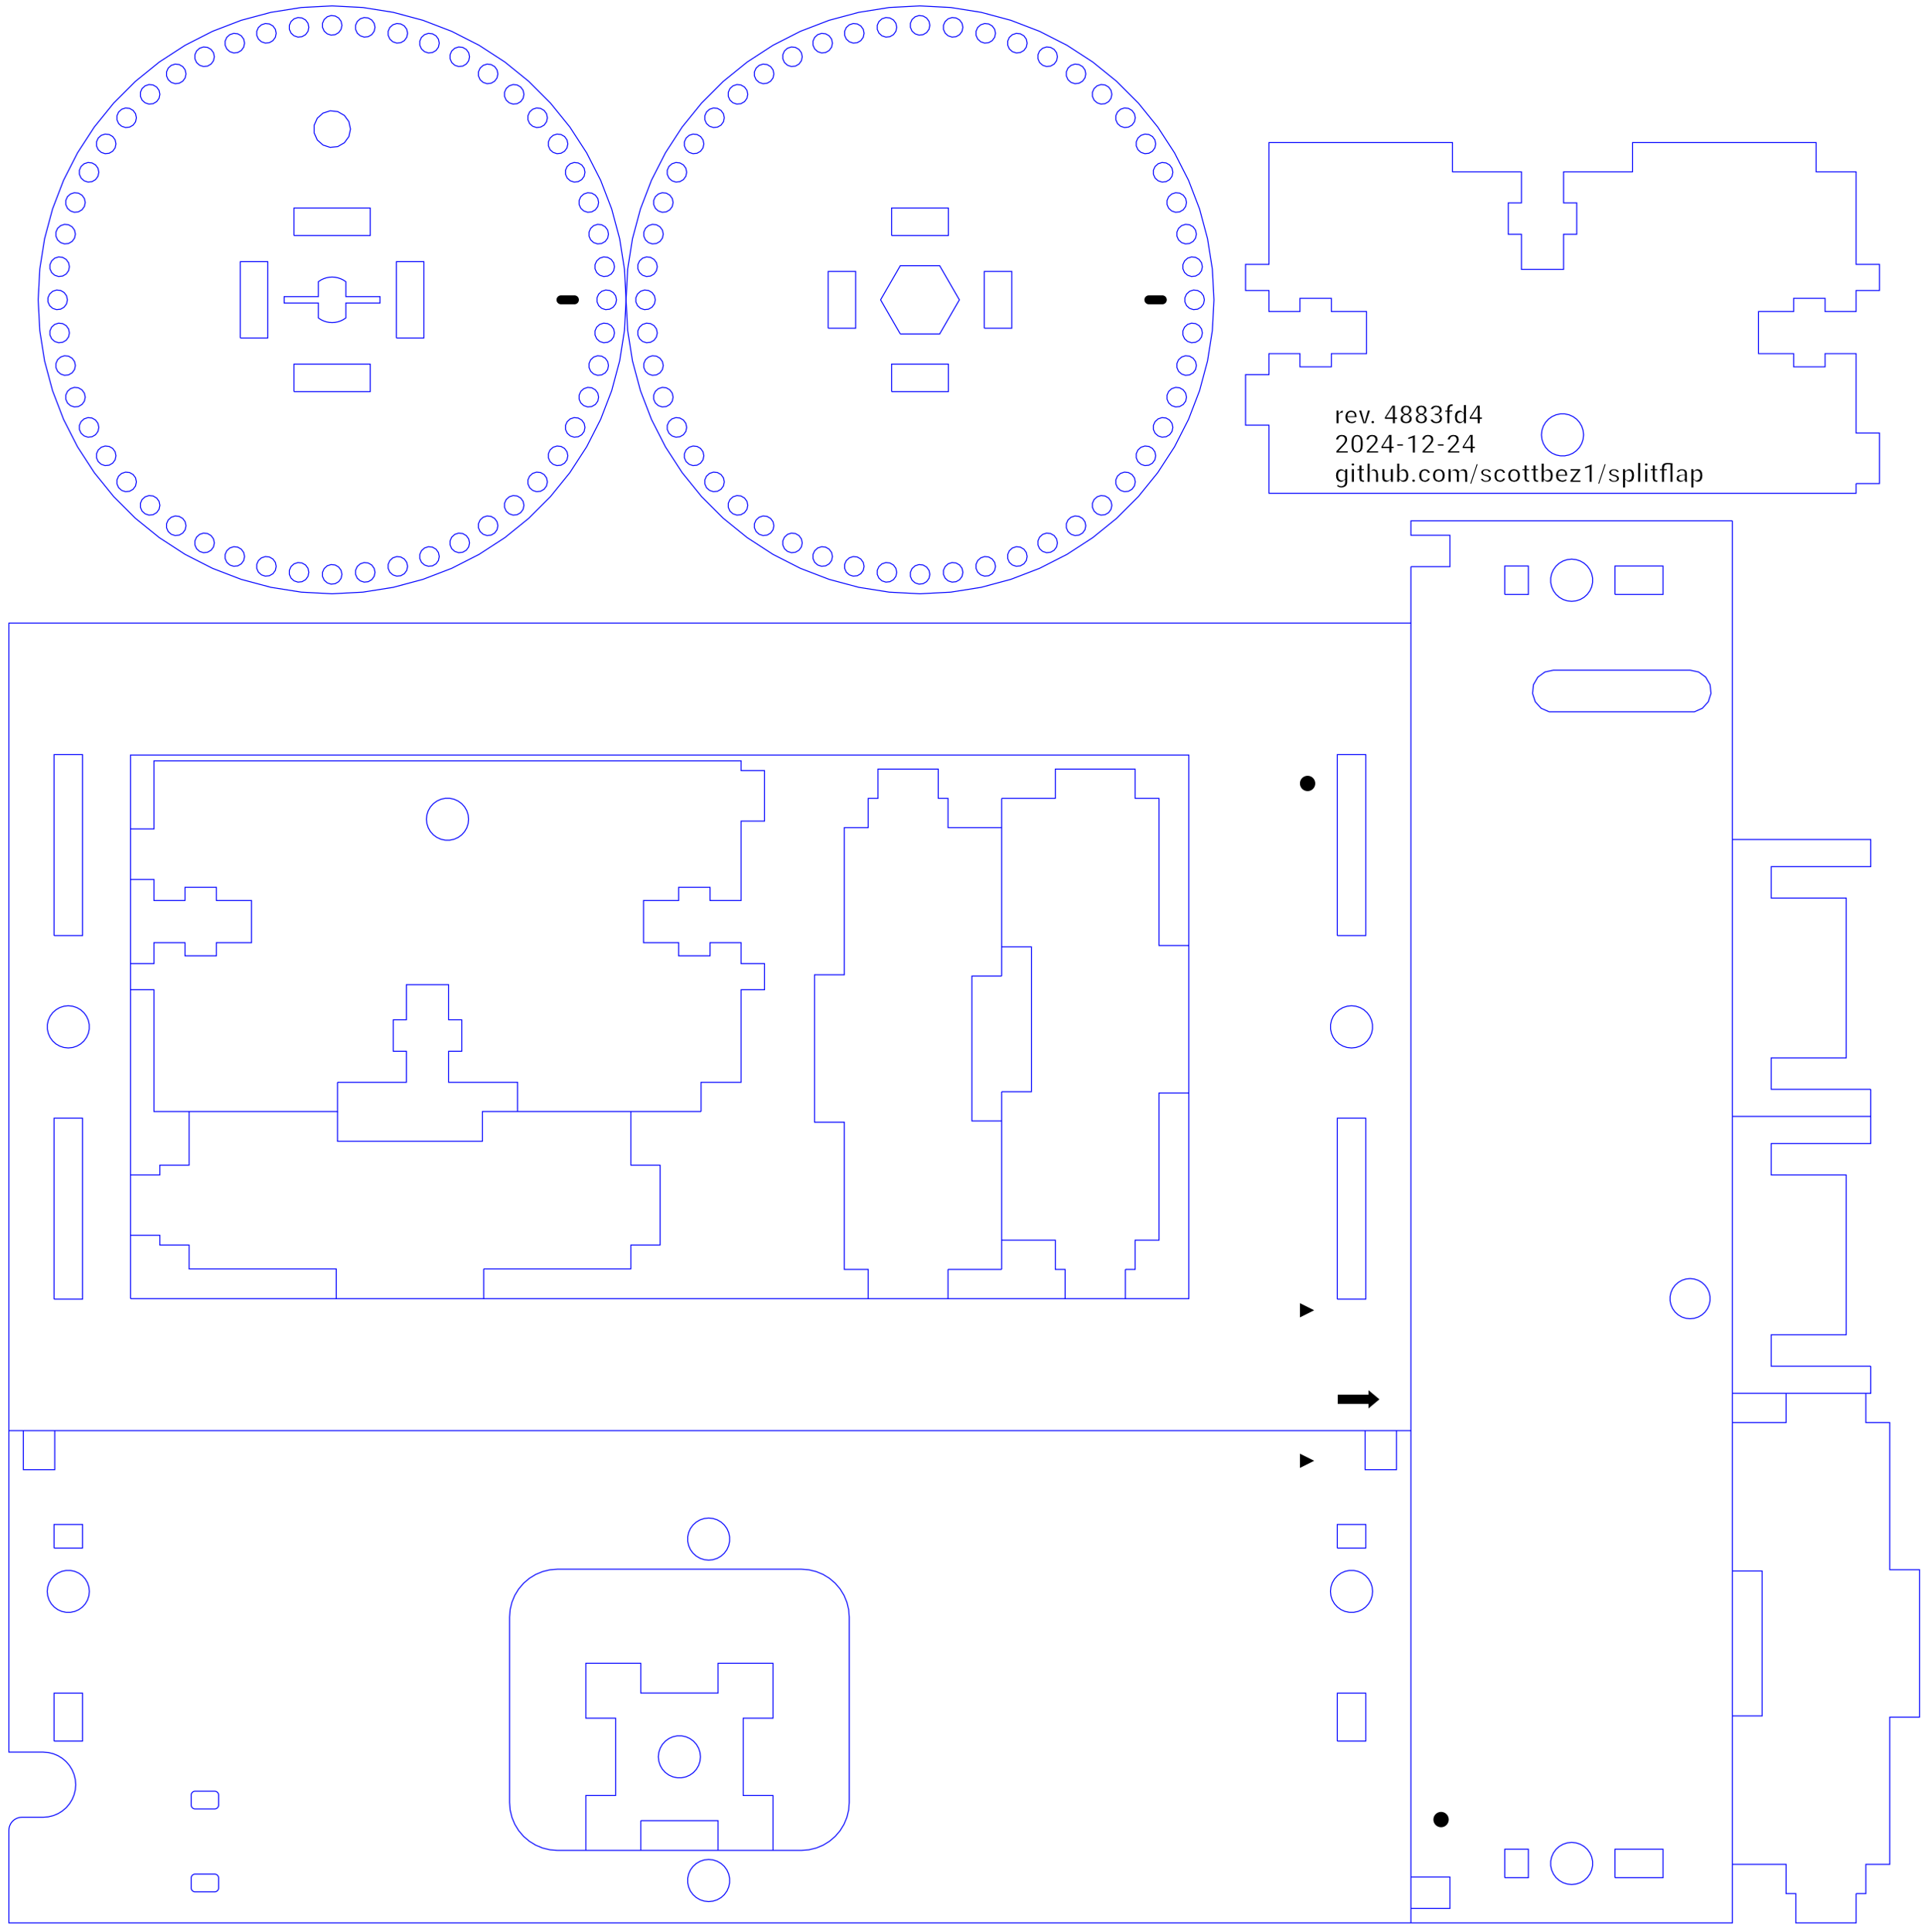 <svg xmlns="http://www.w3.org/2000/svg" width="197mm" height="198mm" viewBox="-1 -197 197 198" version="1.1">
<title>OpenSCAD Model</title>
<path d="M 142.137,-50.36 L 142.137,-46.36 L 138.917,-46.36 L 138.917,-50.36 M 4.61,-50.36 L 4.61,-46.36 L 1.39,-46.36 L 1.39,-50.36 M -0.09,-50.36 L -0.09,-17.41 L 3.421,-17.41 L 3.947,-17.369 L 4.455,-17.247 L 4.939,-17.046 L 5.385,-16.773 L 5.783,-16.433 L 6.123,-16.035 L 6.396,-15.589 L 6.596,-15.105 L 6.719,-14.597 L 6.76,-14.075 L 6.719,-13.553 L 6.596,-13.044 L 6.396,-12.561 L 6.123,-12.115 L 5.783,-11.717 L 5.385,-11.377 L 4.939,-11.104 L 4.455,-10.903 L 3.947,-10.781 L 3.421,-10.74 L 1.246,-10.74 L 1.04,-10.724 L 0.836,-10.675 L 0.642,-10.594 L 0.462,-10.484 L 0.302,-10.348 L 0.166,-10.188 L 0.056,-10.008 L -0.025,-9.814 L -0.074,-9.61 L -0.09,-9.404 L -0.09,0.09 L 143.617,0.09 M 71.19,-37.138 L 70.76,-37.277 L 70.369,-37.503 L 70.034,-37.805 L 69.768,-38.17 L 69.585,-38.583 L 69.491,-39.024 L 69.491,-39.476 L 69.585,-39.917 L 69.768,-40.33 L 70.034,-40.695 L 70.369,-40.997 L 70.76,-41.223 L 71.19,-41.362 L 71.639,-41.41 L 72.088,-41.362 L 72.517,-41.223 L 72.908,-40.997 L 73.243,-40.695 L 73.509,-40.33 L 73.692,-39.917 L 73.786,-39.476 L 73.786,-39.024 L 73.692,-38.583 L 73.509,-38.17 L 73.243,-37.805 L 72.908,-37.503 L 72.517,-37.277 L 72.088,-37.138 L 71.639,-37.09 L 71.19,-37.138 M 136.067,-38.325 L 136.067,-40.745 L 138.987,-40.745 L 138.987,-38.325 L 136.067,-38.325 M 4.54,-38.325 L 4.54,-40.745 L 7.46,-40.745 L 7.46,-38.325 L 4.54,-38.325 M 56.142,-7.34 L 55.37,-7.401 L 54.621,-7.581 L 53.91,-7.875 L 53.253,-8.278 L 52.667,-8.778 L 52.166,-9.364 L 51.764,-10.021 L 51.469,-10.733 L 51.289,-11.482 L 51.229,-12.254 L 51.229,-31.246 L 51.289,-32.018 L 51.469,-32.767 L 51.764,-33.479 L 52.166,-34.136 L 52.667,-34.722 L 53.253,-35.222 L 53.91,-35.625 L 54.621,-35.919 L 55.37,-36.099 L 56.142,-36.16 L 81.135,-36.16 L 81.907,-36.099 L 82.656,-35.919 L 83.368,-35.625 L 84.024,-35.222 L 84.61,-34.722 L 85.111,-34.136 L 85.513,-33.479 L 85.808,-32.767 L 85.988,-32.018 L 86.049,-31.246 L 86.049,-12.254 L 85.988,-11.482 L 85.808,-10.733 L 85.513,-10.021 L 85.111,-9.364 L 84.61,-8.778 L 84.024,-8.278 L 83.368,-7.875 L 82.656,-7.581 L 81.907,-7.401 L 81.135,-7.34 L 56.142,-7.34 M 137.301,-31.737 L 136.86,-31.831 L 136.447,-32.015 L 136.082,-32.28 L 135.78,-32.615 L 135.554,-33.006 L 135.415,-33.436 L 135.368,-33.885 L 135.415,-34.334 L 135.554,-34.763 L 135.78,-35.154 L 136.082,-35.49 L 136.447,-35.755 L 136.86,-35.939 L 137.301,-36.032 L 137.753,-36.032 L 138.194,-35.939 L 138.607,-35.755 L 138.972,-35.49 L 139.274,-35.154 L 139.5,-34.763 L 139.639,-34.334 L 139.687,-33.885 L 139.639,-33.436 L 139.5,-33.006 L 139.274,-32.615 L 138.972,-32.28 L 138.607,-32.015 L 138.194,-31.831 L 137.753,-31.737 L 137.301,-31.737 M 5.774,-31.737 L 5.333,-31.831 L 4.92,-32.015 L 4.555,-32.28 L 4.253,-32.615 L 4.027,-33.006 L 3.888,-33.436 L 3.841,-33.885 L 3.888,-34.334 L 4.027,-34.763 L 4.253,-35.154 L 4.555,-35.49 L 4.92,-35.755 L 5.333,-35.939 L 5.774,-36.032 L 6.226,-36.032 L 6.667,-35.939 L 7.08,-35.755 L 7.445,-35.49 L 7.747,-35.154 L 7.973,-34.763 L 8.112,-34.334 L 8.159,-33.885 L 8.112,-33.436 L 7.973,-33.006 L 7.747,-32.615 L 7.445,-32.28 L 7.08,-32.015 L 6.667,-31.831 L 6.226,-31.737 L 5.774,-31.737 M 136.067,-18.54 L 136.067,-23.46 L 138.987,-23.46 L 138.987,-18.54 L 136.067,-18.54 M 4.54,-18.54 L 4.54,-23.46 L 7.46,-23.46 L 7.46,-18.54 L 4.54,-18.54 M 19.005,-11.59 L 18.915,-11.6 L 18.833,-11.626 L 18.759,-11.669 L 18.696,-11.726 L 18.645,-11.795 L 18.61,-11.873 L 18.593,-11.957 L 18.593,-13.043 L 18.61,-13.127 L 18.645,-13.205 L 18.696,-13.274 L 18.759,-13.331 L 18.833,-13.374 L 18.915,-13.4 L 19.005,-13.41 L 20.995,-13.41 L 21.085,-13.4 L 21.167,-13.374 L 21.241,-13.331 L 21.304,-13.274 L 21.355,-13.205 L 21.39,-13.127 L 21.407,-13.043 L 21.407,-11.957 L 21.39,-11.873 L 21.355,-11.795 L 21.304,-11.726 L 21.241,-11.669 L 21.167,-11.626 L 21.085,-11.6 L 20.995,-11.59 L 19.005,-11.59 M 71.19,-2.138 L 70.76,-2.277 L 70.369,-2.503 L 70.034,-2.805 L 69.768,-3.17 L 69.585,-3.583 L 69.491,-4.024 L 69.491,-4.476 L 69.585,-4.917 L 69.768,-5.33 L 70.034,-5.695 L 70.369,-5.997 L 70.76,-6.223 L 71.19,-6.362 L 71.639,-6.41 L 72.088,-6.362 L 72.517,-6.223 L 72.908,-5.997 L 73.243,-5.695 L 73.509,-5.33 L 73.692,-4.917 L 73.786,-4.476 L 73.786,-4.024 L 73.692,-3.583 L 73.509,-3.17 L 73.243,-2.805 L 72.908,-2.503 L 72.517,-2.277 L 72.088,-2.138 L 71.639,-2.091 L 71.19,-2.138 M 19.005,-3.09 L 18.915,-3.099 L 18.833,-3.126 L 18.759,-3.169 L 18.696,-3.226 L 18.645,-3.295 L 18.61,-3.373 L 18.593,-3.457 L 18.593,-4.543 L 18.61,-4.627 L 18.645,-4.705 L 18.696,-4.774 L 18.759,-4.831 L 18.833,-4.874 L 18.915,-4.901 L 19.005,-4.91 L 20.995,-4.91 L 21.085,-4.901 L 21.167,-4.874 L 21.241,-4.831 L 21.304,-4.774 L 21.355,-4.705 L 21.39,-4.627 L 21.407,-4.543 L 21.407,-3.457 L 21.39,-3.373 L 21.355,-3.295 L 21.304,-3.226 L 21.241,-3.169 L 21.167,-3.126 L 21.085,-3.099 L 20.995,-3.09 L 19.005,-3.09" stroke="#0000ff" fill="none" stroke-width="0.1"/>
<path d="M 133.701,-47.27 L 132.242,-47.999 L 132.242,-46.54 L 133.701,-47.27" stroke="none" fill="#000000" stroke-width="0.5"/><path d="M 176.567,-143.617 L 143.617,-143.617 L 143.617,-142.137 L 147.617,-142.137 L 147.617,-138.917 L 143.617,-138.917 M 143.617,0.09 L 143.617,-138.917 M 143.617,-4.61 L 147.617,-4.61 L 147.617,-1.39 L 143.617,-1.39 M 143.617,0.09 L 176.567,0.09 L 176.567,-143.617 M 159.643,-135.415 L 159.214,-135.554 L 158.823,-135.78 L 158.487,-136.082 L 158.222,-136.447 L 158.038,-136.86 L 157.944,-137.301 L 157.944,-137.753 L 158.038,-138.194 L 158.222,-138.607 L 158.487,-138.972 L 158.823,-139.274 L 159.214,-139.5 L 159.643,-139.639 L 160.092,-139.687 L 160.541,-139.639 L 160.97,-139.5 L 161.361,-139.274 L 161.697,-138.972 L 161.962,-138.607 L 162.146,-138.194 L 162.24,-137.753 L 162.24,-137.301 L 162.146,-136.86 L 161.962,-136.447 L 161.697,-136.082 L 161.361,-135.78 L 160.97,-135.554 L 160.541,-135.415 L 160.092,-135.368 L 159.643,-135.415 M 164.532,-136.067 L 164.532,-138.987 L 169.452,-138.987 L 169.452,-136.067 L 164.532,-136.067 M 153.232,-136.067 L 153.232,-138.987 L 155.652,-138.987 L 155.652,-136.067 L 153.232,-136.067 M 157.778,-124.041 L 156.958,-124.406 L 156.358,-125.073 L 156.081,-125.927 L 156.174,-126.819 L 156.623,-127.596 L 157.349,-128.124 L 158.236,-128.312 L 172.217,-128.312 L 173.104,-128.124 L 173.83,-127.596 L 174.279,-126.819 L 174.373,-125.927 L 174.096,-125.073 L 173.495,-124.406 L 172.675,-124.041 L 157.778,-124.041 M 171.799,-61.874 L 171.389,-62.007 L 171.016,-62.222 L 170.696,-62.51 L 170.443,-62.859 L 170.268,-63.252 L 170.178,-63.673 L 170.178,-64.104 L 170.268,-64.525 L 170.443,-64.918 L 170.696,-65.267 L 171.016,-65.555 L 171.389,-65.77 L 171.799,-65.903 L 172.227,-65.948 L 172.655,-65.903 L 173.064,-65.77 L 173.437,-65.555 L 173.757,-65.267 L 174.01,-64.918 L 174.185,-64.525 L 174.275,-64.104 L 174.275,-63.673 L 174.185,-63.252 L 174.01,-62.859 L 173.757,-62.51 L 173.437,-62.222 L 173.064,-62.007 L 172.655,-61.874 L 172.227,-61.829 L 171.799,-61.874 M 159.643,-3.888 L 159.214,-4.027 L 158.823,-4.253 L 158.487,-4.555 L 158.222,-4.92 L 158.038,-5.333 L 157.944,-5.774 L 157.944,-6.226 L 158.038,-6.667 L 158.222,-7.08 L 158.487,-7.445 L 158.823,-7.747 L 159.214,-7.973 L 159.643,-8.112 L 160.092,-8.159 L 160.541,-8.112 L 160.97,-7.973 L 161.361,-7.747 L 161.697,-7.445 L 161.962,-7.08 L 162.146,-6.667 L 162.24,-6.226 L 162.24,-5.774 L 162.146,-5.333 L 161.962,-4.92 L 161.697,-4.555 L 161.361,-4.253 L 160.97,-4.027 L 160.541,-3.888 L 160.092,-3.841 L 159.643,-3.888 M 164.532,-4.54 L 164.532,-7.46 L 169.452,-7.46 L 169.452,-4.54 L 164.532,-4.54 M 153.232,-4.54 L 153.232,-7.46 L 155.652,-7.46 L 155.652,-4.54 L 153.232,-4.54" stroke="#0000ff" fill="none" stroke-width="0.1"/><path d="M 146.789,-9.719 L 146.87,-9.732 L 146.95,-9.753 L 147.026,-9.783 L 147.1,-9.82 L 147.168,-9.865 L 147.232,-9.917 L 147.29,-9.975 L 147.342,-10.039 L 147.387,-10.108 L 147.424,-10.181 L 147.454,-10.257 L 147.475,-10.337 L 147.488,-10.418 L 147.492,-10.5 L 147.488,-10.582 L 147.475,-10.663 L 147.454,-10.742 L 147.424,-10.819 L 147.387,-10.893 L 147.342,-10.961 L 147.29,-11.025 L 147.232,-11.083 L 147.168,-11.135 L 147.1,-11.18 L 147.026,-11.217 L 146.95,-11.246 L 146.87,-11.268 L 146.789,-11.281 L 146.707,-11.285 L 146.625,-11.281 L 146.544,-11.268 L 146.465,-11.246 L 146.388,-11.217 L 146.315,-11.18 L 146.246,-11.135 L 146.182,-11.083 L 146.124,-11.025 L 146.072,-10.961 L 146.027,-10.893 L 145.99,-10.819 L 145.961,-10.743 L 145.939,-10.663 L 145.927,-10.582 L 145.922,-10.5 L 145.927,-10.418 L 145.939,-10.337 L 145.961,-10.257 L 145.99,-10.181 L 146.027,-10.108 L 146.072,-10.039 L 146.124,-9.975 L 146.182,-9.917 L 146.246,-9.865 L 146.315,-9.82 L 146.388,-9.783 L 146.465,-9.753 L 146.544,-9.732 L 146.625,-9.719 L 146.707,-9.715 L 146.789,-9.719" stroke="none" fill="#000000" stroke-width="0.5"/><path d="M 143.617,-133.14 L -0.09,-133.14 L -0.09,-50.36 L 143.617,-50.36 M 136.067,-101.106 L 136.067,-119.66 L 138.987,-119.66 L 138.987,-101.106 L 136.067,-101.106 M 4.54,-101.106 L 4.54,-119.66 L 7.46,-119.66 L 7.46,-101.106 L 4.54,-101.106 M 12.38,-63.89 L 12.38,-119.61 L 120.849,-119.61 L 120.849,-63.89 L 12.38,-63.89 M 5.551,-89.637 L 5.122,-89.777 L 4.731,-90.002 L 4.395,-90.305 L 4.13,-90.67 L 3.946,-91.082 L 3.852,-91.524 L 3.852,-91.975 L 3.946,-92.417 L 4.13,-92.829 L 4.395,-93.195 L 4.731,-93.497 L 5.122,-93.722 L 5.551,-93.862 L 6,-93.909 L 6.449,-93.862 L 6.878,-93.722 L 7.269,-93.497 L 7.605,-93.195 L 7.87,-92.829 L 8.054,-92.417 L 8.148,-91.975 L 8.148,-91.524 L 8.054,-91.082 L 7.87,-90.67 L 7.605,-90.305 L 7.269,-90.002 L 6.878,-89.777 L 6.449,-89.637 L 6,-89.59 L 5.551,-89.637 M 137.078,-89.637 L 136.649,-89.777 L 136.258,-90.002 L 135.922,-90.305 L 135.657,-90.67 L 135.473,-91.082 L 135.379,-91.524 L 135.379,-91.975 L 135.473,-92.417 L 135.657,-92.829 L 135.922,-93.195 L 136.258,-93.497 L 136.649,-93.722 L 137.078,-93.862 L 137.527,-93.909 L 137.976,-93.862 L 138.405,-93.722 L 138.796,-93.497 L 139.132,-93.195 L 139.397,-92.829 L 139.581,-92.417 L 139.675,-91.975 L 139.675,-91.524 L 139.581,-91.082 L 139.397,-90.67 L 139.132,-90.305 L 138.796,-90.002 L 138.405,-89.777 L 137.976,-89.637 L 137.527,-89.59 L 137.078,-89.637 M 136.067,-63.84 L 136.067,-82.393 L 138.987,-82.393 L 138.987,-63.84 L 136.067,-63.84 M 4.54,-63.84 L 4.54,-82.393 L 7.46,-82.393 L 7.46,-63.84 L 4.54,-63.84" stroke="#0000ff" fill="none" stroke-width="0.1"/><path d="M 133.109,-115.919 L 133.19,-115.932 L 133.27,-115.953 L 133.346,-115.983 L 133.42,-116.02 L 133.488,-116.065 L 133.552,-116.116 L 133.61,-116.174 L 133.662,-116.238 L 133.707,-116.307 L 133.744,-116.38 L 133.774,-116.457 L 133.795,-116.536 L 133.808,-116.618 L 133.812,-116.7 L 133.808,-116.782 L 133.795,-116.863 L 133.774,-116.942 L 133.744,-117.019 L 133.707,-117.092 L 133.662,-117.161 L 133.61,-117.225 L 133.552,-117.283 L 133.488,-117.335 L 133.42,-117.379 L 133.346,-117.417 L 133.27,-117.446 L 133.19,-117.467 L 133.109,-117.48 L 133.027,-117.484 L 132.945,-117.48 L 132.864,-117.467 L 132.785,-117.446 L 132.708,-117.417 L 132.635,-117.379 L 132.566,-117.335 L 132.502,-117.283 L 132.444,-117.225 L 132.392,-117.161 L 132.347,-117.092 L 132.31,-117.019 L 132.281,-116.942 L 132.259,-116.863 L 132.247,-116.782 L 132.242,-116.7 L 132.247,-116.618 L 132.259,-116.536 L 132.281,-116.457 L 132.31,-116.38 L 132.347,-116.307 L 132.392,-116.238 L 132.444,-116.174 L 132.502,-116.116 L 132.566,-116.065 L 132.635,-116.02 L 132.708,-115.983 L 132.785,-115.953 L 132.864,-115.932 L 132.945,-115.919 L 133.027,-115.915 L 133.109,-115.919 M 133.701,-62.7 L 132.242,-63.429 L 132.242,-61.97 L 133.701,-62.7 M 140.387,-53.575 L 139.267,-54.507 L 139.267,-54.047 L 136.117,-54.047 L 136.117,-53.102 L 139.267,-53.102 L 139.267,-52.642 L 140.387,-53.575" stroke="none" fill="#000000" stroke-width="0.5"/><path d="M 33.593,-86.07 L 40.66,-86.07 L 40.66,-89.25 L 39.31,-89.25 L 39.31,-92.47 L 40.66,-92.47 L 40.66,-96.07 L 44.98,-96.07 L 44.98,-92.47 L 46.33,-92.47 L 46.33,-89.25 L 44.98,-89.25 L 44.98,-86.07 L 52.046,-86.07 L 52.046,-83.07 M 70.86,-83.07 L 70.86,-86.07 L 74.96,-86.07 L 74.96,-95.554 L 77.36,-95.554 L 77.36,-98.234 L 74.96,-98.234 L 74.96,-100.384 L 71.78,-100.384 L 71.78,-99.034 L 68.56,-99.034 L 68.56,-100.384 L 64.96,-100.384 L 64.96,-104.704 L 68.56,-104.704 L 68.56,-106.054 L 71.78,-106.054 L 71.78,-104.704 L 74.96,-104.704 L 74.96,-112.839 L 77.36,-112.839 L 77.36,-118.019 L 74.96,-118.019 L 74.96,-119.019 L 14.78,-119.019 L 14.78,-112.034 L 12.38,-112.034 M 12.38,-106.854 L 14.78,-106.854 L 14.78,-104.704 L 17.96,-104.704 L 17.96,-106.054 L 21.18,-106.054 L 21.18,-104.704 L 24.78,-104.704 L 24.78,-100.384 L 21.18,-100.384 L 21.18,-99.034 L 17.96,-99.034 L 17.96,-100.384 L 14.78,-100.384 L 14.78,-98.234 L 12.38,-98.234 M 12.38,-95.554 L 14.78,-95.554 L 14.78,-83.07 L 33.593,-83.07 L 33.593,-86.07 M 44.644,-110.882 L 44.202,-110.975 L 43.79,-111.159 L 43.425,-111.424 L 43.123,-111.76 L 42.897,-112.151 L 42.757,-112.58 L 42.71,-113.029 L 42.757,-113.478 L 42.897,-113.908 L 43.123,-114.299 L 43.425,-114.634 L 43.79,-114.899 L 44.202,-115.083 L 44.644,-115.177 L 45.095,-115.177 L 45.537,-115.083 L 45.949,-114.899 L 46.315,-114.634 L 46.617,-114.299 L 46.842,-113.908 L 46.982,-113.478 L 47.029,-113.029 L 46.982,-112.58 L 46.842,-112.151 L 46.617,-111.76 L 46.315,-111.424 L 45.949,-111.159 L 45.537,-110.975 L 45.095,-110.882 L 44.644,-110.882" stroke="#0000ff" fill="none" stroke-width="0.1"/><path d="M 48.576,-66.94 L 63.66,-66.94 L 63.66,-69.39 L 66.66,-69.39 L 66.66,-77.57 L 63.66,-77.57 L 63.66,-83.07 M 70.86,-83.07 L 48.446,-83.07 L 48.446,-80.02 L 33.593,-80.02 L 33.593,-83.07 M 18.38,-83.07 L 18.38,-77.57 L 15.38,-77.57 L 15.38,-76.57 L 12.38,-76.57 M 12.38,-70.39 L 15.38,-70.39 L 15.38,-69.39 L 18.38,-69.39 L 18.38,-66.94 L 33.463,-66.94 L 33.463,-63.89 M 48.576,-63.89 L 48.576,-66.94" stroke="#0000ff" fill="none" stroke-width="0.1"/><path d="M 114.349,-66.89 L 115.349,-66.89 L 115.349,-69.89 L 117.799,-69.89 L 117.799,-84.973 L 120.849,-84.973 M 120.849,-100.086 L 117.799,-100.086 L 117.799,-115.17 L 115.349,-115.17 L 115.349,-118.17 L 107.169,-118.17 L 107.169,-115.17 L 101.669,-115.17 M 101.669,-99.956 L 104.719,-99.956 L 104.719,-85.103 L 101.669,-85.103 M 101.669,-69.89 L 107.169,-69.89 L 107.169,-66.89 L 108.169,-66.89 L 108.169,-63.89 M 114.349,-63.89 L 114.349,-66.89" stroke="#0000ff" fill="none" stroke-width="0.1"/><path d="M 96.169,-66.89 L 101.669,-66.89 M 101.669,-85.103 L 101.669,-66.89 M 101.669,-82.103 L 98.619,-82.103 L 98.619,-96.956 L 101.669,-96.956 M 101.669,-115.17 L 101.669,-96.956 M 101.669,-112.17 L 96.169,-112.17 L 96.169,-115.17 L 95.169,-115.17 L 95.169,-118.17 L 88.989,-118.17 L 88.989,-115.17 L 87.989,-115.17 L 87.989,-112.17 L 85.539,-112.17 L 85.539,-97.086 L 82.489,-97.086 L 82.489,-81.973 L 85.539,-81.973 L 85.539,-66.89 L 87.989,-66.89 L 87.989,-63.89 M 96.169,-63.89 L 96.169,-66.89" stroke="#0000ff" fill="none" stroke-width="0.1"/><path d="M 189.244,-147.437 L 191.644,-147.437 L 191.644,-152.617 L 189.244,-152.617 L 189.244,-160.752 L 186.064,-160.752 L 186.064,-159.402 L 182.844,-159.402 L 182.844,-160.752 L 179.244,-160.752 L 179.244,-165.072 L 182.844,-165.072 L 182.844,-166.422 L 186.064,-166.422 L 186.064,-165.072 L 189.244,-165.072 L 189.244,-167.222 L 191.644,-167.222 L 191.644,-169.902 L 189.244,-169.902 L 189.244,-179.387 L 185.144,-179.387 L 185.144,-182.387 L 166.331,-182.387 L 166.331,-179.387 L 159.264,-179.387 L 159.264,-176.207 L 160.614,-176.207 L 160.614,-172.987 L 159.264,-172.987 L 159.264,-169.387 L 154.944,-169.387 L 154.944,-172.987 L 153.594,-172.987 L 153.594,-176.207 L 154.944,-176.207 L 154.944,-179.387 L 147.878,-179.387 L 147.878,-182.387 L 129.064,-182.387 L 129.064,-169.902 L 126.664,-169.902 L 126.664,-167.222 L 129.064,-167.222 L 129.064,-165.072 L 132.244,-165.072 L 132.244,-166.422 L 135.464,-166.422 L 135.464,-165.072 L 139.064,-165.072 L 139.064,-160.752 L 135.464,-160.752 L 135.464,-159.402 L 132.244,-159.402 L 132.244,-160.752 L 129.064,-160.752 L 129.064,-158.602 L 126.664,-158.602 L 126.664,-153.422 L 129.064,-153.422 L 129.064,-146.437 L 189.244,-146.437 L 189.244,-147.437 M 158.929,-150.279 L 158.487,-150.373 L 158.075,-150.557 L 157.709,-150.822 L 157.407,-151.158 L 157.182,-151.549 L 157.042,-151.978 L 156.995,-152.427 L 157.042,-152.876 L 157.182,-153.305 L 157.407,-153.696 L 157.709,-154.032 L 158.075,-154.297 L 158.487,-154.481 L 158.929,-154.575 L 159.38,-154.575 L 159.822,-154.481 L 160.234,-154.297 L 160.599,-154.032 L 160.901,-153.696 L 161.127,-153.305 L 161.267,-152.876 L 161.314,-152.427 L 161.267,-151.978 L 161.127,-151.549 L 160.901,-151.158 L 160.599,-150.822 L 160.234,-150.557 L 159.822,-150.373 L 159.38,-150.279 L 158.929,-150.279" stroke="#0000ff" fill="none" stroke-width="0.1"/><path d="M 147.562,-154.804 L 147.851,-154.804 L 147.851,-154.909 L 147.562,-154.909 L 147.562,-155.132 L 147.637,-155.344 L 147.859,-155.414 L 147.901,-155.412 L 147.902,-155.538 L 147.874,-155.543 L 147.8,-155.549 L 147.602,-155.519 L 147.467,-155.437 L 147.383,-155.308 L 147.352,-155.116 L 147.352,-154.909 L 147.136,-154.909 L 147.136,-154.804 L 147.352,-154.804 L 147.352,-153.617 L 147.562,-153.617 L 147.562,-154.804 M 149.257,-155.485 L 149.047,-155.485 L 149.047,-154.66 L 148.762,-154.875 L 148.606,-154.907 L 148.409,-154.866 L 148.261,-154.745 L 148.162,-154.545 L 148.127,-154.273 L 148.163,-153.986 L 148.264,-153.781 L 148.412,-153.66 L 148.605,-153.619 L 148.775,-153.651 L 149.048,-153.84 L 149.075,-153.617 L 149.257,-153.617 L 149.257,-155.485 M 148.541,-153.784 L 148.421,-153.892 L 148.354,-154.05 L 148.334,-154.251 L 148.416,-154.634 L 148.694,-154.778 L 148.906,-154.728 L 149.047,-154.572 L 149.047,-153.952 L 148.904,-153.796 L 148.704,-153.749 L 148.541,-153.784 M 150.668,-154.072 L 150.89,-154.072 L 150.89,-154.205 L 150.668,-154.205 L 150.668,-155.421 L 150.416,-155.421 L 149.642,-154.203 L 149.651,-154.072 L 150.46,-154.072 L 150.46,-153.617 L 150.668,-153.617 L 150.668,-154.072 M 149.772,-154.205 L 150.267,-154.977 L 150.46,-155.303 L 150.46,-154.205 L 149.772,-154.205 M 141.973,-154.072 L 142.195,-154.072 L 142.195,-154.205 L 141.973,-154.205 L 141.973,-155.421 L 141.72,-155.421 L 140.947,-154.203 L 140.956,-154.072 L 141.765,-154.072 L 141.765,-153.617 L 141.973,-153.617 L 141.973,-154.072 M 141.077,-154.205 L 141.572,-154.977 L 141.765,-155.303 L 141.765,-154.205 L 141.077,-154.205 M 146.456,-153.652 L 146.646,-153.751 L 146.764,-153.899 L 146.804,-154.091 L 146.788,-154.209 L 146.74,-154.308 L 146.659,-154.388 L 146.382,-154.526 L 146.631,-154.678 L 146.709,-154.76 L 146.758,-154.854 L 146.773,-154.953 L 146.736,-155.149 L 146.629,-155.292 L 146.451,-155.387 L 146.2,-155.421 L 146.049,-155.406 L 145.912,-155.361 L 145.799,-155.292 L 145.718,-155.204 L 145.668,-155.101 L 145.664,-155.074 L 145.877,-155.074 L 145.885,-155.111 L 145.967,-155.209 L 146.08,-155.27 L 146.212,-155.289 L 146.352,-155.268 L 146.468,-155.199 L 146.543,-155.088 L 146.567,-154.949 L 146.544,-154.807 L 146.47,-154.688 L 146.346,-154.611 L 146.192,-154.589 L 146.069,-154.589 L 146.069,-154.465 L 146.197,-154.465 L 146.494,-154.379 L 146.6,-154.103 L 146.572,-153.955 L 146.489,-153.841 L 146.364,-153.771 L 146.211,-153.749 L 146.071,-153.771 L 145.949,-153.838 L 145.862,-153.946 L 145.852,-153.993 L 145.647,-153.993 L 145.667,-153.896 L 145.782,-153.75 L 145.964,-153.652 L 146.202,-153.618 L 146.456,-153.652 M 143.373,-153.651 L 143.55,-153.744 L 143.659,-153.885 L 143.696,-154.075 L 143.679,-154.192 L 143.629,-154.294 L 143.548,-154.38 L 143.314,-154.525 L 143.529,-154.674 L 143.597,-154.755 L 143.64,-154.85 L 143.654,-154.958 L 143.619,-155.152 L 143.517,-155.295 L 143.352,-155.387 L 143.126,-155.42 L 142.9,-155.387 L 142.735,-155.293 L 142.633,-155.15 L 142.597,-154.958 L 142.611,-154.85 L 142.653,-154.754 L 142.722,-154.674 L 142.937,-154.525 L 142.703,-154.381 L 142.623,-154.295 L 142.573,-154.193 L 142.557,-154.075 L 142.594,-153.885 L 142.703,-153.745 L 142.882,-153.651 L 143.127,-153.618 L 143.373,-153.651 M 142.993,-154.612 L 142.887,-154.691 L 142.824,-154.806 L 142.805,-154.942 L 142.825,-155.078 L 142.888,-155.192 L 142.994,-155.266 L 143.127,-155.29 L 143.26,-155.266 L 143.365,-155.189 L 143.429,-155.076 L 143.448,-154.942 L 143.429,-154.806 L 143.367,-154.691 L 143.262,-154.612 L 143.127,-154.588 L 142.993,-154.612 M 142.98,-153.772 L 142.861,-153.846 L 142.786,-153.962 L 142.762,-154.102 L 142.786,-154.245 L 142.863,-154.36 L 142.981,-154.434 L 143.124,-154.457 L 143.269,-154.434 L 143.388,-154.36 L 143.464,-154.244 L 143.489,-154.102 L 143.465,-153.959 L 143.39,-153.843 L 143.271,-153.771 L 143.127,-153.749 L 142.98,-153.772 M 144.929,-153.651 L 145.107,-153.744 L 145.215,-153.885 L 145.253,-154.075 L 145.236,-154.192 L 145.185,-154.294 L 145.105,-154.38 L 144.871,-154.525 L 145.085,-154.674 L 145.154,-154.755 L 145.197,-154.85 L 145.211,-154.958 L 145.175,-155.152 L 145.073,-155.295 L 144.909,-155.387 L 144.683,-155.42 L 144.457,-155.387 L 144.292,-155.293 L 144.19,-155.15 L 144.154,-154.958 L 144.168,-154.85 L 144.21,-154.754 L 144.278,-154.674 L 144.493,-154.525 L 144.26,-154.381 L 144.18,-154.295 L 144.13,-154.193 L 144.113,-154.075 L 144.151,-153.885 L 144.259,-153.745 L 144.438,-153.651 L 144.684,-153.618 L 144.929,-153.651 M 144.55,-154.612 L 144.443,-154.691 L 144.381,-154.806 L 144.362,-154.942 L 144.381,-155.078 L 144.444,-155.192 L 144.551,-155.266 L 144.683,-155.29 L 144.817,-155.266 L 144.922,-155.189 L 144.985,-155.076 L 145.005,-154.942 L 144.986,-154.806 L 144.924,-154.691 L 144.818,-154.612 L 144.684,-154.588 L 144.55,-154.612 M 144.537,-153.772 L 144.417,-153.846 L 144.342,-153.962 L 144.319,-154.102 L 144.343,-154.245 L 144.42,-154.36 L 144.538,-154.434 L 144.681,-154.457 L 144.825,-154.434 L 144.944,-154.36 L 145.021,-154.244 L 145.045,-154.102 L 145.022,-153.959 L 144.946,-153.843 L 144.828,-153.771 L 144.684,-153.749 L 144.537,-153.772 M 139.412,-154.909 L 139.199,-154.909 L 138.86,-153.664 L 138.522,-154.909 L 138.309,-154.909 L 138.74,-153.617 L 138.982,-153.617 L 139.412,-154.909 M 136.202,-154.507 L 136.353,-154.665 L 136.573,-154.709 L 136.632,-154.707 L 136.635,-154.907 L 136.614,-154.908 L 136.469,-154.869 L 136.203,-154.585 L 136.185,-154.909 L 135.993,-154.909 L 135.993,-153.617 L 136.202,-153.617 L 136.202,-154.507 M 137.691,-153.633 L 137.829,-153.678 L 137.943,-153.75 L 137.982,-153.792 L 137.903,-153.881 L 137.802,-153.798 L 137.564,-153.749 L 137.398,-153.776 L 137.261,-153.859 L 137.164,-153.987 L 137.088,-154.248 L 138.044,-154.248 L 138.044,-154.304 L 138.005,-154.571 L 137.896,-154.756 L 137.726,-154.869 L 137.491,-154.908 L 137.328,-154.888 L 137.185,-154.83 L 137.068,-154.736 L 136.98,-154.607 L 136.925,-154.448 L 136.905,-154.261 L 136.905,-154.237 L 136.951,-153.976 L 137.08,-153.784 L 137.279,-153.661 L 137.539,-153.618 L 137.691,-153.633 M 137.093,-154.333 L 137.164,-154.574 L 137.241,-154.684 L 137.355,-154.754 L 137.491,-154.776 L 137.632,-154.756 L 137.746,-154.691 L 137.819,-154.585 L 137.843,-154.459 L 137.843,-154.333 L 137.093,-154.333 M 139.762,-153.627 L 139.801,-153.651 L 139.825,-153.686 L 139.834,-153.733 L 139.825,-153.781 L 139.8,-153.816 L 139.76,-153.841 L 139.705,-153.85 L 139.651,-153.841 L 139.611,-153.816 L 139.586,-153.781 L 139.577,-153.733 L 139.586,-153.686 L 139.611,-153.651 L 139.65,-153.627 L 139.705,-153.618 L 139.762,-153.627 M 149.946,-151.072 L 150.168,-151.072 L 150.168,-151.205 L 149.946,-151.205 L 149.946,-152.421 L 149.694,-152.421 L 148.92,-151.203 L 148.929,-151.072 L 149.738,-151.072 L 149.738,-150.617 L 149.946,-150.617 L 149.946,-151.072 M 149.051,-151.205 L 149.546,-151.977 L 149.738,-152.303 L 149.738,-151.205 L 149.051,-151.205 M 141.616,-151.072 L 141.838,-151.072 L 141.838,-151.205 L 141.616,-151.205 L 141.616,-152.421 L 141.364,-152.421 L 140.59,-151.203 L 140.599,-151.072 L 141.408,-151.072 L 141.408,-150.617 L 141.616,-150.617 L 141.616,-151.072 M 140.721,-151.205 L 141.216,-151.977 L 141.408,-152.303 L 141.408,-151.205 L 140.721,-151.205 M 137.138,-150.75 L 136.178,-150.75 L 136.765,-151.37 L 136.915,-151.55 L 137.008,-151.7 L 137.058,-151.832 L 137.074,-151.954 L 137.038,-152.155 L 136.936,-152.297 L 136.768,-152.388 L 136.527,-152.42 L 136.362,-152.402 L 136.217,-152.347 L 136.1,-152.262 L 136.012,-152.149 L 135.957,-152.016 L 135.95,-151.958 L 136.16,-151.958 L 136.171,-152.031 L 136.244,-152.167 L 136.366,-152.26 L 136.52,-152.29 L 136.665,-152.265 L 136.778,-152.185 L 136.846,-152.064 L 136.866,-151.917 L 136.847,-151.794 L 136.791,-151.673 L 136.705,-151.547 L 136.588,-151.408 L 135.977,-150.758 L 135.977,-150.617 L 137.138,-150.617 L 137.138,-150.75 M 140.252,-150.75 L 139.291,-150.75 L 139.878,-151.37 L 140.028,-151.55 L 140.122,-151.7 L 140.172,-151.832 L 140.188,-151.954 L 140.152,-152.155 L 140.05,-152.297 L 139.882,-152.388 L 139.641,-152.42 L 139.475,-152.402 L 139.331,-152.347 L 139.213,-152.262 L 139.125,-152.149 L 139.071,-152.016 L 139.063,-151.958 L 139.274,-151.958 L 139.284,-152.031 L 139.358,-152.167 L 139.48,-152.26 L 139.634,-152.29 L 139.779,-152.265 L 139.891,-152.185 L 139.959,-152.064 L 139.98,-151.917 L 139.96,-151.794 L 139.904,-151.673 L 139.818,-151.547 L 139.701,-151.408 L 139.091,-150.758 L 139.091,-150.617 L 140.252,-150.617 L 140.252,-150.75 M 145.973,-150.75 L 145.013,-150.75 L 145.6,-151.37 L 145.749,-151.55 L 145.843,-151.7 L 145.893,-151.832 L 145.909,-151.954 L 145.873,-152.155 L 145.771,-152.297 L 145.603,-152.388 L 145.362,-152.42 L 145.197,-152.402 L 145.052,-152.347 L 144.935,-152.262 L 144.847,-152.149 L 144.792,-152.016 L 144.785,-151.958 L 144.995,-151.958 L 145.005,-152.031 L 145.079,-152.167 L 145.201,-152.26 L 145.355,-152.29 L 145.5,-152.265 L 145.613,-152.185 L 145.681,-152.064 L 145.701,-151.917 L 145.681,-151.794 L 145.626,-151.673 L 145.54,-151.547 L 145.423,-151.408 L 144.812,-150.758 L 144.812,-150.617 L 145.973,-150.617 L 145.973,-150.75 M 148.582,-150.75 L 147.622,-150.75 L 148.208,-151.37 L 148.358,-151.55 L 148.452,-151.7 L 148.502,-151.832 L 148.518,-151.954 L 148.482,-152.155 L 148.38,-152.297 L 148.212,-152.388 L 147.971,-152.42 L 147.805,-152.402 L 147.661,-152.347 L 147.543,-152.262 L 147.455,-152.149 L 147.401,-152.016 L 147.394,-151.958 L 147.604,-151.958 L 147.614,-152.031 L 147.688,-152.167 L 147.81,-152.26 L 147.964,-152.29 L 148.109,-152.265 L 148.221,-152.185 L 148.289,-152.064 L 148.31,-151.917 L 148.29,-151.794 L 148.234,-151.673 L 148.148,-151.547 L 148.031,-151.408 L 147.421,-150.758 L 147.421,-150.617 L 148.582,-150.617 L 148.582,-150.75 M 138.348,-150.665 L 138.521,-150.798 L 138.631,-151.024 L 138.671,-151.357 L 138.671,-151.701 L 138.628,-152.024 L 138.516,-152.244 L 138.343,-152.374 L 138.098,-152.42 L 137.854,-152.374 L 137.68,-152.242 L 137.569,-152.017 L 137.529,-151.682 L 137.529,-151.338 L 137.572,-151.015 L 137.683,-150.794 L 137.856,-150.664 L 138.101,-150.619 L 138.348,-150.665 M 137.931,-150.787 L 137.813,-150.906 L 137.754,-151.08 L 137.737,-151.3 L 137.737,-151.775 L 137.758,-151.982 L 137.819,-152.144 L 137.936,-152.254 L 138.098,-152.289 L 138.265,-152.252 L 138.384,-152.138 L 138.445,-151.966 L 138.463,-151.745 L 138.463,-151.28 L 138.444,-151.069 L 138.385,-150.9 L 138.269,-150.785 L 138.101,-150.748 L 137.931,-150.787 M 144.019,-152.395 L 143.347,-152.13 L 143.347,-151.999 L 143.811,-152.15 L 143.811,-150.617 L 144.019,-150.617 L 144.019,-152.395 M 146.96,-151.461 L 146.384,-151.461 L 146.384,-151.328 L 146.96,-151.328 L 146.96,-151.461 M 142.795,-151.461 L 142.219,-151.461 L 142.219,-151.328 L 142.795,-151.328 L 142.795,-151.461 M 167.115,-149.549 L 166.905,-149.549 L 166.905,-147.617 L 167.115,-147.617 L 167.115,-149.549 M 170.425,-149.513 L 170.118,-149.539 L 169.862,-149.549 L 169.633,-149.518 L 169.478,-149.433 L 169.384,-149.3 L 169.347,-149.104 L 169.347,-148.909 L 169.131,-148.909 L 169.131,-148.804 L 169.347,-148.804 L 169.347,-147.617 L 169.557,-147.617 L 169.557,-148.804 L 169.846,-148.804 L 169.846,-148.909 L 169.557,-148.909 L 169.557,-149.115 L 169.646,-149.341 L 169.899,-149.414 L 170.02,-149.409 L 170.215,-149.391 L 170.215,-147.617 L 170.425,-147.617 L 170.425,-149.513 M 137.724,-149.291 L 137.762,-149.314 L 137.785,-149.347 L 137.794,-149.393 L 137.785,-149.437 L 137.763,-149.469 L 137.725,-149.493 L 137.667,-149.502 L 137.609,-149.493 L 137.571,-149.47 L 137.549,-149.437 L 137.541,-149.393 L 137.549,-149.347 L 137.572,-149.314 L 137.61,-149.291 L 137.667,-149.282 L 137.724,-149.291 M 167.787,-149.291 L 167.825,-149.314 L 167.848,-149.347 L 167.856,-149.393 L 167.848,-149.437 L 167.825,-149.469 L 167.787,-149.493 L 167.73,-149.502 L 167.671,-149.493 L 167.633,-149.47 L 167.611,-149.437 L 167.603,-149.393 L 167.612,-149.347 L 167.635,-149.314 L 167.673,-149.291 L 167.73,-149.282 L 167.787,-149.291 M 157.223,-147.842 L 157.496,-147.651 L 157.673,-147.619 L 157.872,-147.659 L 158.018,-147.776 L 158.114,-147.973 L 158.149,-148.256 L 158.149,-148.266 L 158.114,-148.552 L 158.016,-148.75 L 157.869,-148.867 L 157.671,-148.907 L 157.511,-148.876 L 157.228,-148.663 L 157.228,-149.485 L 157.019,-149.485 L 157.019,-147.617 L 157.198,-147.617 L 157.223,-147.842 M 157.37,-147.796 L 157.228,-147.952 L 157.228,-148.572 L 157.368,-148.728 L 157.571,-148.775 L 157.734,-148.742 L 157.855,-148.64 L 157.922,-148.482 L 157.941,-148.279 L 157.933,-148.115 L 157.908,-147.983 L 157.787,-147.807 L 157.578,-147.747 L 157.37,-147.796 M 142.418,-147.842 L 142.691,-147.651 L 142.868,-147.619 L 143.067,-147.659 L 143.213,-147.776 L 143.309,-147.973 L 143.344,-148.256 L 143.344,-148.266 L 143.309,-148.552 L 143.211,-148.75 L 143.064,-148.867 L 142.866,-148.907 L 142.706,-148.876 L 142.423,-148.663 L 142.423,-149.485 L 142.214,-149.485 L 142.214,-147.617 L 142.393,-147.617 L 142.418,-147.842 M 142.565,-147.796 L 142.423,-147.952 L 142.423,-148.572 L 142.563,-148.728 L 142.767,-148.775 L 142.93,-148.742 L 143.051,-148.64 L 143.117,-148.482 L 143.136,-148.279 L 143.129,-148.115 L 143.103,-147.983 L 142.983,-147.807 L 142.773,-147.747 L 142.565,-147.796 M 139.378,-148.59 L 139.523,-148.733 L 139.711,-148.774 L 139.854,-148.755 L 139.962,-148.687 L 140.022,-148.576 L 140.038,-148.446 L 140.038,-147.617 L 140.246,-147.617 L 140.246,-148.44 L 140.139,-148.794 L 139.849,-148.905 L 139.682,-148.87 L 139.378,-148.629 L 139.378,-149.485 L 139.17,-149.485 L 139.17,-147.617 L 139.378,-147.617 L 139.378,-148.59 M 163.578,-149.421 L 163.478,-149.421 L 162.818,-147.425 L 162.916,-147.425 L 163.578,-149.421 M 150.456,-149.421 L 150.356,-149.421 L 149.696,-147.425 L 149.794,-147.425 L 150.456,-149.421 M 162.14,-149.395 L 161.468,-149.13 L 161.468,-148.999 L 161.932,-149.15 L 161.932,-147.617 L 162.14,-147.617 L 162.14,-149.395 M 168.833,-147.625 L 168.872,-147.634 L 168.872,-147.758 L 168.845,-147.757 L 168.747,-147.768 L 168.662,-147.816 L 168.62,-147.901 L 168.609,-147.991 L 168.609,-148.804 L 168.858,-148.804 L 168.858,-148.909 L 168.609,-148.909 L 168.609,-149.293 L 168.401,-149.293 L 168.401,-148.909 L 168.188,-148.909 L 168.188,-148.804 L 168.401,-148.804 L 168.401,-147.951 L 168.49,-147.701 L 168.739,-147.618 L 168.833,-147.625 M 156.611,-147.625 L 156.65,-147.634 L 156.65,-147.758 L 156.622,-147.757 L 156.524,-147.768 L 156.44,-147.816 L 156.397,-147.901 L 156.387,-147.991 L 156.387,-148.804 L 156.636,-148.804 L 156.636,-148.909 L 156.387,-148.909 L 156.387,-149.293 L 156.179,-149.293 L 156.179,-148.909 L 155.966,-148.909 L 155.966,-148.804 L 156.179,-148.804 L 156.179,-147.951 L 156.267,-147.701 L 156.516,-147.618 L 156.611,-147.625 M 155.694,-147.625 L 155.733,-147.634 L 155.733,-147.758 L 155.705,-147.757 L 155.607,-147.768 L 155.523,-147.816 L 155.48,-147.901 L 155.47,-147.991 L 155.47,-148.804 L 155.719,-148.804 L 155.719,-148.909 L 155.47,-148.909 L 155.47,-149.293 L 155.262,-149.293 L 155.262,-148.909 L 155.049,-148.909 L 155.049,-148.804 L 155.262,-148.804 L 155.262,-147.951 L 155.35,-147.701 L 155.599,-147.618 L 155.694,-147.625 M 138.771,-147.625 L 138.81,-147.634 L 138.81,-147.758 L 138.782,-147.757 L 138.684,-147.768 L 138.6,-147.816 L 138.557,-147.901 L 138.547,-147.991 L 138.547,-148.804 L 138.796,-148.804 L 138.796,-148.909 L 138.547,-148.909 L 138.547,-149.293 L 138.339,-149.293 L 138.339,-148.909 L 138.126,-148.909 L 138.126,-148.804 L 138.339,-148.804 L 138.339,-147.951 L 138.427,-147.701 L 138.676,-147.618 L 138.771,-147.625 M 172.567,-147.856 L 172.85,-147.65 L 173.012,-147.619 L 173.205,-147.66 L 173.352,-147.781 L 173.451,-147.981 L 173.487,-148.256 L 173.487,-148.265 L 173.452,-148.549 L 173.355,-148.748 L 173.209,-148.867 L 173.008,-148.908 L 172.838,-148.878 L 172.567,-148.7 L 172.546,-148.909 L 172.358,-148.909 L 172.358,-147.041 L 172.567,-147.041 L 172.567,-147.856 M 172.709,-147.793 L 172.567,-147.942 L 172.567,-148.585 L 172.708,-148.732 L 172.908,-148.775 L 173.071,-148.739 L 173.192,-148.631 L 173.259,-148.472 L 173.28,-148.272 L 173.198,-147.889 L 172.922,-147.745 L 172.709,-147.793 M 167.835,-148.909 L 167.625,-148.909 L 167.625,-147.617 L 167.835,-147.617 L 167.835,-148.909 M 165.567,-147.856 L 165.85,-147.65 L 166.012,-147.619 L 166.205,-147.66 L 166.352,-147.781 L 166.451,-147.981 L 166.487,-148.256 L 166.487,-148.265 L 166.452,-148.549 L 166.355,-148.748 L 166.209,-148.867 L 166.008,-148.908 L 165.838,-148.878 L 165.567,-148.7 L 165.546,-148.909 L 165.358,-148.909 L 165.358,-147.041 L 165.567,-147.041 L 165.567,-147.856 M 165.709,-147.793 L 165.567,-147.942 L 165.567,-148.585 L 165.708,-148.732 L 165.908,-148.775 L 166.071,-148.739 L 166.192,-148.631 L 166.259,-148.472 L 166.28,-148.272 L 166.198,-147.889 L 165.922,-147.745 L 165.709,-147.793 M 160.99,-147.75 L 160.19,-147.75 L 160.969,-148.8 L 160.969,-148.909 L 159.984,-148.909 L 159.984,-148.775 L 160.736,-148.775 L 159.963,-147.733 L 159.963,-147.617 L 160.99,-147.617 L 160.99,-147.75 M 147.688,-148.583 L 147.827,-148.73 L 148.012,-148.775 L 148.15,-148.756 L 148.254,-148.69 L 148.311,-148.58 L 148.326,-148.451 L 148.326,-147.617 L 148.534,-147.617 L 148.533,-148.548 L 148.663,-148.72 L 148.859,-148.775 L 149,-148.755 L 149.104,-148.689 L 149.159,-148.58 L 149.174,-148.452 L 149.174,-147.617 L 149.383,-147.617 L 149.383,-148.445 L 149.356,-148.664 L 149.287,-148.802 L 149.176,-148.879 L 149.008,-148.907 L 148.797,-148.861 L 148.562,-148.653 L 148.372,-148.863 L 148.181,-148.907 L 147.985,-148.868 L 147.686,-148.636 L 147.668,-148.909 L 147.479,-148.909 L 147.479,-147.617 L 147.688,-147.617 L 147.688,-148.583 M 141.763,-148.909 L 141.553,-148.909 L 141.553,-147.939 L 141.403,-147.792 L 141.186,-147.748 L 140.964,-147.828 L 140.895,-148.053 L 140.895,-148.909 L 140.687,-148.909 L 140.687,-148.059 L 140.716,-147.854 L 140.79,-147.723 L 140.907,-147.646 L 141.078,-147.618 L 141.268,-147.655 L 141.557,-147.874 L 141.573,-147.617 L 141.763,-147.617 L 141.763,-148.909 M 137.772,-148.909 L 137.562,-148.909 L 137.562,-147.617 L 137.772,-147.617 L 137.772,-148.909 M 136.656,-147.059 L 136.806,-147.108 L 136.924,-147.185 L 137.012,-147.29 L 137.067,-147.422 L 137.086,-147.584 L 137.086,-148.909 L 136.904,-148.909 L 136.881,-148.71 L 136.615,-148.879 L 136.437,-148.908 L 136.233,-148.865 L 136.078,-148.741 L 135.974,-148.541 L 135.937,-148.267 L 135.937,-148.264 L 135.975,-147.988 L 136.08,-147.786 L 136.236,-147.661 L 136.434,-147.619 L 136.594,-147.649 L 136.876,-147.855 L 136.876,-147.587 L 136.851,-147.419 L 136.767,-147.278 L 136.63,-147.19 L 136.456,-147.161 L 136.225,-147.218 L 136.124,-147.308 L 136.052,-147.203 L 136.087,-147.168 L 136.202,-147.102 L 136.339,-147.057 L 136.478,-147.042 L 136.656,-147.059 M 136.368,-147.785 L 136.241,-147.892 L 136.167,-148.052 L 136.145,-148.246 L 136.167,-148.46 L 136.241,-148.628 L 136.369,-148.739 L 136.535,-148.775 L 136.728,-148.734 L 136.876,-148.594 L 136.876,-147.93 L 136.728,-147.79 L 136.532,-147.749 L 136.368,-147.785 M 171.917,-147.662 L 171.901,-147.857 L 171.901,-148.479 L 171.866,-148.667 L 171.772,-148.796 L 171.619,-148.879 L 171.404,-148.909 L 171.255,-148.895 L 171.122,-148.856 L 171.015,-148.796 L 170.939,-148.721 L 170.895,-148.638 L 171.103,-148.638 L 171.107,-148.656 L 171.175,-148.739 L 171.273,-148.788 L 171.387,-148.802 L 171.515,-148.783 L 171.616,-148.718 L 171.675,-148.618 L 171.692,-148.509 L 171.692,-148.333 L 171.427,-148.333 L 171.16,-148.304 L 170.981,-148.227 L 170.881,-148.112 L 170.847,-147.953 L 170.874,-147.823 L 170.956,-147.717 L 171.085,-147.644 L 171.249,-147.618 L 171.419,-147.65 L 171.68,-147.835 L 171.721,-147.619 L 171.721,-147.617 L 171.932,-147.617 L 171.917,-147.662 M 171.227,-147.748 L 171.135,-147.799 L 171.073,-147.882 L 171.054,-147.976 L 171.057,-148.031 L 171.176,-148.228 L 171.446,-148.286 L 171.692,-148.286 L 171.692,-147.926 L 171.619,-147.836 L 171.535,-147.779 L 171.438,-147.745 L 171.334,-147.733 L 171.227,-147.748 M 151.525,-147.645 L 151.691,-147.722 L 151.791,-147.832 L 151.822,-147.961 L 151.763,-148.14 L 151.569,-148.267 L 151.475,-148.296 L 151.344,-148.324 L 151.212,-148.356 L 151.108,-148.4 L 151.032,-148.471 L 151.004,-148.572 L 151.027,-148.674 L 151.094,-148.753 L 151.189,-148.799 L 151.302,-148.813 L 151.43,-148.796 L 151.532,-148.738 L 151.595,-148.648 L 151.599,-148.631 L 151.799,-148.631 L 151.788,-148.684 L 151.69,-148.799 L 151.526,-148.88 L 151.303,-148.908 L 151.096,-148.88 L 150.94,-148.8 L 150.846,-148.689 L 150.818,-148.568 L 150.919,-148.357 L 151.27,-148.212 L 151.404,-148.179 L 151.516,-148.134 L 151.6,-148.06 L 151.632,-147.951 L 151.606,-147.846 L 151.534,-147.767 L 151.433,-147.724 L 151.312,-147.712 L 151.18,-147.727 L 151.066,-147.781 L 150.985,-147.876 L 150.975,-147.915 L 150.783,-147.915 L 150.784,-147.91 L 150.832,-147.818 L 150.91,-147.737 L 151.017,-147.673 L 151.15,-147.632 L 151.304,-147.618 L 151.525,-147.645 M 164.647,-147.645 L 164.813,-147.722 L 164.913,-147.832 L 164.945,-147.961 L 164.886,-148.14 L 164.691,-148.267 L 164.597,-148.296 L 164.466,-148.324 L 164.334,-148.356 L 164.23,-148.4 L 164.154,-148.471 L 164.126,-148.572 L 164.149,-148.674 L 164.216,-148.753 L 164.311,-148.799 L 164.425,-148.813 L 164.552,-148.796 L 164.654,-148.738 L 164.717,-148.648 L 164.721,-148.631 L 164.922,-148.631 L 164.91,-148.684 L 164.812,-148.799 L 164.648,-148.88 L 164.425,-148.908 L 164.218,-148.88 L 164.062,-148.8 L 163.968,-148.689 L 163.94,-148.568 L 164.041,-148.357 L 164.392,-148.212 L 164.526,-148.179 L 164.638,-148.134 L 164.722,-148.06 L 164.754,-147.951 L 164.729,-147.846 L 164.656,-147.767 L 164.555,-147.724 L 164.434,-147.712 L 164.302,-147.727 L 164.188,-147.781 L 164.107,-147.876 L 164.097,-147.915 L 163.905,-147.915 L 163.906,-147.91 L 163.954,-147.818 L 164.033,-147.737 L 164.139,-147.673 L 164.272,-147.632 L 164.426,-147.618 L 164.647,-147.645 M 146.731,-147.662 L 146.918,-147.788 L 147.039,-147.986 L 147.081,-148.255 L 147.079,-148.334 L 147.023,-148.579 L 146.898,-148.756 L 146.716,-148.869 L 146.478,-148.908 L 146.308,-148.888 L 146.162,-148.829 L 146.045,-148.737 L 145.958,-148.611 L 145.904,-148.456 L 145.885,-148.271 L 145.885,-148.266 L 145.928,-147.988 L 146.048,-147.788 L 146.235,-147.662 L 146.484,-147.618 L 146.731,-147.662 M 146.315,-147.783 L 146.187,-147.889 L 146.114,-148.049 L 146.092,-148.249 L 146.114,-148.466 L 146.186,-148.633 L 146.313,-148.742 L 146.48,-148.777 L 146.649,-148.742 L 146.777,-148.634 L 146.851,-148.474 L 146.874,-148.277 L 146.852,-148.056 L 146.777,-147.888 L 146.649,-147.783 L 146.484,-147.748 L 146.315,-147.783 M 154.437,-147.662 L 154.624,-147.788 L 154.745,-147.986 L 154.787,-148.255 L 154.785,-148.334 L 154.729,-148.579 L 154.604,-148.756 L 154.422,-148.869 L 154.184,-148.908 L 154.015,-148.888 L 153.868,-148.829 L 153.751,-148.737 L 153.664,-148.611 L 153.61,-148.456 L 153.591,-148.271 L 153.591,-148.266 L 153.634,-147.988 L 153.754,-147.788 L 153.941,-147.662 L 154.19,-147.618 L 154.437,-147.662 M 154.021,-147.783 L 153.893,-147.889 L 153.82,-148.049 L 153.798,-148.249 L 153.82,-148.466 L 153.892,-148.633 L 154.02,-148.742 L 154.186,-148.777 L 154.355,-148.742 L 154.483,-148.634 L 154.557,-148.474 L 154.58,-148.277 L 154.558,-148.056 L 154.483,-147.888 L 154.355,-147.783 L 154.19,-147.748 L 154.021,-147.783 M 159.28,-147.633 L 159.418,-147.678 L 159.532,-147.75 L 159.571,-147.792 L 159.492,-147.881 L 159.391,-147.798 L 159.153,-147.749 L 158.987,-147.776 L 158.85,-147.859 L 158.753,-147.987 L 158.677,-148.248 L 159.633,-148.248 L 159.633,-148.304 L 159.594,-148.571 L 159.485,-148.756 L 159.315,-148.869 L 159.08,-148.908 L 158.917,-148.888 L 158.774,-148.83 L 158.657,-148.736 L 158.569,-148.607 L 158.514,-148.448 L 158.494,-148.261 L 158.494,-148.237 L 158.54,-147.976 L 158.669,-147.784 L 158.868,-147.661 L 159.128,-147.618 L 159.28,-147.633 M 158.682,-148.333 L 158.753,-148.574 L 158.83,-148.684 L 158.944,-148.754 L 159.08,-148.776 L 159.221,-148.756 L 159.335,-148.691 L 159.408,-148.585 L 159.432,-148.459 L 159.432,-148.333 L 158.682,-148.333 M 145.191,-147.632 L 145.316,-147.675 L 145.419,-147.742 L 145.497,-147.83 L 145.545,-147.933 L 145.549,-147.954 L 145.361,-147.954 L 145.353,-147.921 L 145.278,-147.826 L 145.17,-147.767 L 145.042,-147.749 L 144.883,-147.779 L 144.761,-147.879 L 144.696,-148.037 L 144.677,-148.24 L 144.677,-148.286 L 144.696,-148.488 L 144.762,-148.645 L 144.882,-148.745 L 145.04,-148.777 L 145.174,-148.754 L 145.283,-148.684 L 145.355,-148.576 L 145.363,-148.534 L 145.545,-148.534 L 145.525,-148.635 L 145.423,-148.78 L 145.263,-148.875 L 145.049,-148.908 L 144.805,-148.865 L 144.625,-148.74 L 144.51,-148.544 L 144.469,-148.273 L 144.469,-148.262 L 144.511,-147.981 L 144.627,-147.783 L 144.807,-147.661 L 145.055,-147.618 L 145.191,-147.632 M 152.897,-147.632 L 153.022,-147.675 L 153.125,-147.742 L 153.203,-147.83 L 153.251,-147.933 L 153.255,-147.954 L 153.067,-147.954 L 153.059,-147.921 L 152.984,-147.826 L 152.876,-147.767 L 152.748,-147.749 L 152.589,-147.779 L 152.467,-147.879 L 152.402,-148.037 L 152.384,-148.24 L 152.384,-148.286 L 152.402,-148.488 L 152.468,-148.645 L 152.588,-148.745 L 152.746,-148.777 L 152.88,-148.754 L 152.989,-148.684 L 153.061,-148.576 L 153.069,-148.534 L 153.251,-148.534 L 153.231,-148.635 L 153.129,-148.78 L 152.969,-148.875 L 152.755,-148.908 L 152.511,-148.865 L 152.331,-148.74 L 152.216,-148.544 L 152.176,-148.273 L 152.176,-148.262 L 152.217,-147.981 L 152.333,-147.783 L 152.513,-147.661 L 152.761,-147.618 L 152.897,-147.632 M 143.947,-147.627 L 143.987,-147.651 L 144.011,-147.686 L 144.02,-147.733 L 144.011,-147.781 L 143.986,-147.816 L 143.946,-147.841 L 143.891,-147.85 L 143.836,-147.841 L 143.796,-147.816 L 143.772,-147.781 L 143.763,-147.733 L 143.772,-147.686 L 143.796,-147.651 L 143.835,-147.627 L 143.891,-147.618 L 143.947,-147.627" stroke="none" fill="#000000" stroke-width="0.5"/><path d="M 189.247,-2.91 L 190.247,-2.91 L 190.247,-5.91 L 192.697,-5.91 L 192.697,-20.993 L 195.747,-20.993 L 195.747,-36.107 L 192.697,-36.107 L 192.697,-51.19 L 190.247,-51.19 L 190.247,-54.19 M 182.067,-54.19 L 182.067,-51.19 L 176.567,-51.19 M 176.567,-35.977 L 179.617,-35.977 L 179.617,-21.123 L 176.567,-21.123 M 176.567,-5.91 L 182.067,-5.91 L 182.067,-2.91 L 183.067,-2.91 L 183.067,0.09 L 189.247,0.09 L 189.247,-2.91" stroke="#0000ff" fill="none" stroke-width="0.1"/><path d="M 190.747,-56.97 L 180.547,-56.97 L 180.547,-60.19 L 188.232,-60.19 L 188.232,-76.57 L 180.547,-76.57 L 180.547,-79.79 L 190.747,-79.79 L 190.747,-82.57 L 176.567,-82.57 M 176.567,-54.19 L 190.747,-54.19 L 190.747,-56.97" stroke="#0000ff" fill="none" stroke-width="0.1"/><path d="M 190.747,-85.35 L 180.547,-85.35 L 180.547,-88.57 L 188.232,-88.57 L 188.232,-104.95 L 180.547,-104.95 L 180.547,-108.17 L 190.747,-108.17 L 190.747,-110.95 L 176.567,-110.95 M 190.747,-82.57 L 190.747,-85.35" stroke="#0000ff" fill="none" stroke-width="0.1"/><path d="M 36.188,-136.305 L 39.303,-136.798 L 42.349,-137.614 L 45.293,-138.744 L 48.103,-140.176 L 50.748,-141.894 L 53.199,-143.878 L 55.429,-146.108 L 57.413,-148.559 L 59.131,-151.204 L 60.562,-154.014 L 61.693,-156.958 L 62.509,-160.004 L 63.002,-163.119 L 63.167,-166.268 L 63.002,-169.417 L 62.509,-172.532 L 61.693,-175.578 L 60.562,-178.523 L 59.131,-181.333 L 57.413,-183.977 L 55.429,-186.428 L 53.199,-188.658 L 50.748,-190.643 L 48.103,-192.36 L 45.293,-193.792 L 42.349,-194.922 L 39.303,-195.738 L 36.188,-196.232 L 33.039,-196.397 L 29.889,-196.232 L 26.774,-195.738 L 23.728,-194.922 L 20.784,-193.792 L 17.974,-192.36 L 15.329,-190.643 L 12.879,-188.658 L 10.649,-186.428 L 8.664,-183.977 L 6.946,-181.333 L 5.515,-178.523 L 4.384,-175.578 L 3.568,-172.532 L 3.075,-169.417 L 2.91,-166.268 L 3.075,-163.119 L 3.568,-160.004 L 4.384,-156.958 L 5.515,-154.014 L 6.946,-151.204 L 8.664,-148.559 L 10.649,-146.108 L 12.879,-143.878 L 15.329,-141.894 L 17.974,-140.176 L 20.784,-138.744 L 23.728,-137.614 L 26.774,-136.798 L 29.889,-136.305 L 33.039,-136.139 L 36.188,-136.305 M 32.535,-193.534 L 32.223,-193.814 L 32.053,-194.197 L 32.053,-194.616 L 32.223,-194.999 L 32.535,-195.28 L 32.933,-195.409 L 33.35,-195.365 L 33.713,-195.156 L 33.959,-194.817 L 34.047,-194.407 L 33.959,-193.997 L 33.713,-193.658 L 33.35,-193.448 L 32.933,-193.404 L 32.535,-193.534 M 29.143,-193.329 L 28.831,-193.609 L 28.661,-193.992 L 28.661,-194.411 L 28.831,-194.794 L 29.143,-195.075 L 29.541,-195.204 L 29.958,-195.16 L 30.321,-194.951 L 30.568,-194.612 L 30.655,-194.202 L 30.568,-193.792 L 30.321,-193.453 L 29.958,-193.243 L 29.541,-193.199 L 29.143,-193.329 M 35.926,-193.329 L 35.615,-193.609 L 35.444,-193.992 L 35.444,-194.411 L 35.615,-194.794 L 35.926,-195.075 L 36.325,-195.204 L 36.742,-195.16 L 37.105,-194.951 L 37.351,-194.612 L 37.438,-194.202 L 37.351,-193.792 L 37.105,-193.453 L 36.742,-193.243 L 36.325,-193.199 L 35.926,-193.329 M 25.801,-192.716 L 25.489,-192.997 L 25.319,-193.38 L 25.319,-193.799 L 25.489,-194.182 L 25.801,-194.462 L 26.199,-194.592 L 26.616,-194.548 L 26.979,-194.338 L 27.225,-193.999 L 27.313,-193.589 L 27.225,-193.179 L 26.979,-192.84 L 26.616,-192.63 L 26.199,-192.587 L 25.801,-192.716 M 39.269,-192.716 L 38.957,-192.997 L 38.787,-193.38 L 38.787,-193.799 L 38.957,-194.182 L 39.269,-194.462 L 39.667,-194.592 L 40.084,-194.548 L 40.447,-194.338 L 40.693,-193.999 L 40.781,-193.589 L 40.693,-193.179 L 40.447,-192.84 L 40.084,-192.63 L 39.667,-192.587 L 39.269,-192.716 M 22.556,-191.705 L 22.245,-191.986 L 22.075,-192.369 L 22.075,-192.788 L 22.245,-193.171 L 22.556,-193.451 L 22.955,-193.581 L 23.372,-193.537 L 23.735,-193.327 L 23.981,-192.988 L 24.069,-192.578 L 23.981,-192.168 L 23.735,-191.829 L 23.372,-191.62 L 22.955,-191.576 L 22.556,-191.705 M 42.513,-191.705 L 42.201,-191.986 L 42.031,-192.369 L 42.031,-192.788 L 42.201,-193.171 L 42.513,-193.451 L 42.911,-193.581 L 43.328,-193.537 L 43.691,-193.327 L 43.938,-192.988 L 44.025,-192.578 L 43.938,-192.168 L 43.691,-191.829 L 43.328,-191.62 L 42.911,-191.576 L 42.513,-191.705 M 19.458,-190.311 L 19.146,-190.591 L 18.976,-190.974 L 18.976,-191.393 L 19.146,-191.776 L 19.458,-192.057 L 19.857,-192.186 L 20.273,-192.142 L 20.636,-191.933 L 20.883,-191.594 L 20.97,-191.184 L 20.883,-190.774 L 20.636,-190.435 L 20.273,-190.225 L 19.857,-190.181 L 19.458,-190.311 M 45.611,-190.311 L 45.3,-190.591 L 45.129,-190.974 L 45.129,-191.393 L 45.3,-191.776 L 45.611,-192.057 L 46.01,-192.186 L 46.427,-192.142 L 46.79,-191.933 L 47.036,-191.594 L 47.123,-191.184 L 47.036,-190.774 L 46.79,-190.435 L 46.427,-190.225 L 46.01,-190.181 L 45.611,-190.311 M 16.55,-188.553 L 16.239,-188.833 L 16.068,-189.216 L 16.068,-189.635 L 16.239,-190.018 L 16.55,-190.299 L 16.949,-190.428 L 17.366,-190.384 L 17.729,-190.175 L 17.975,-189.836 L 18.062,-189.426 L 17.975,-189.016 L 17.729,-188.677 L 17.366,-188.467 L 16.949,-188.423 L 16.55,-188.553 M 48.519,-188.553 L 48.208,-188.833 L 48.037,-189.216 L 48.037,-189.635 L 48.208,-190.018 L 48.519,-190.299 L 48.918,-190.428 L 49.335,-190.384 L 49.698,-190.175 L 49.944,-189.836 L 50.031,-189.426 L 49.944,-189.016 L 49.698,-188.677 L 49.335,-188.467 L 48.918,-188.423 L 48.519,-188.553 M 13.875,-186.457 L 13.564,-186.738 L 13.393,-187.121 L 13.393,-187.54 L 13.564,-187.923 L 13.875,-188.203 L 14.274,-188.333 L 14.691,-188.289 L 15.054,-188.079 L 15.3,-187.74 L 15.387,-187.33 L 15.3,-186.92 L 15.054,-186.581 L 14.691,-186.372 L 14.274,-186.328 L 13.875,-186.457 M 51.194,-186.457 L 50.882,-186.738 L 50.712,-187.121 L 50.712,-187.54 L 50.882,-187.923 L 51.194,-188.203 L 51.593,-188.333 L 52.009,-188.289 L 52.372,-188.079 L 52.619,-187.74 L 52.706,-187.33 L 52.619,-186.92 L 52.372,-186.581 L 52.009,-186.372 L 51.593,-186.328 L 51.194,-186.457 M 11.473,-184.055 L 11.161,-184.335 L 10.991,-184.718 L 10.991,-185.137 L 11.161,-185.52 L 11.473,-185.8 L 11.871,-185.93 L 12.288,-185.886 L 12.651,-185.677 L 12.897,-185.337 L 12.985,-184.928 L 12.897,-184.518 L 12.651,-184.178 L 12.288,-183.969 L 11.871,-183.925 L 11.473,-184.055 M 53.597,-184.055 L 53.285,-184.335 L 53.115,-184.718 L 53.115,-185.137 L 53.285,-185.52 L 53.597,-185.8 L 53.995,-185.93 L 54.412,-185.886 L 54.775,-185.677 L 55.022,-185.337 L 55.109,-184.928 L 55.022,-184.518 L 54.775,-184.178 L 54.412,-183.969 L 53.995,-183.925 L 53.597,-184.055 M 32.097,-182.137 L 31.515,-182.661 L 31.197,-183.377 L 31.197,-184.16 L 31.515,-184.875 L 32.097,-185.399 L 32.842,-185.641 L 33.62,-185.559 L 34.298,-185.167 L 34.759,-184.534 L 34.922,-183.768 L 34.759,-183.002 L 34.298,-182.369 L 33.62,-181.977 L 32.842,-181.895 L 32.097,-182.137 M 9.377,-181.38 L 9.066,-181.66 L 8.895,-182.043 L 8.895,-182.462 L 9.066,-182.845 L 9.377,-183.126 L 9.776,-183.255 L 10.193,-183.211 L 10.556,-183.002 L 10.802,-182.663 L 10.889,-182.253 L 10.802,-181.843 L 10.556,-181.504 L 10.193,-181.294 L 9.776,-181.25 L 9.377,-181.38 M 55.692,-181.38 L 55.381,-181.66 L 55.21,-182.043 L 55.21,-182.462 L 55.381,-182.845 L 55.692,-183.126 L 56.091,-183.255 L 56.508,-183.211 L 56.871,-183.002 L 57.117,-182.663 L 57.204,-182.253 L 57.117,-181.843 L 56.871,-181.504 L 56.508,-181.294 L 56.091,-181.25 L 55.692,-181.38 M 7.619,-178.472 L 7.308,-178.752 L 7.137,-179.135 L 7.137,-179.554 L 7.308,-179.937 L 7.619,-180.218 L 8.018,-180.347 L 8.435,-180.303 L 8.798,-180.094 L 9.044,-179.755 L 9.131,-179.345 L 9.044,-178.935 L 8.798,-178.596 L 8.435,-178.386 L 8.018,-178.342 L 7.619,-178.472 M 57.45,-178.472 L 57.139,-178.752 L 56.968,-179.135 L 56.968,-179.554 L 57.139,-179.937 L 57.45,-180.218 L 57.849,-180.347 L 58.266,-180.303 L 58.629,-180.094 L 58.875,-179.755 L 58.962,-179.345 L 58.875,-178.935 L 58.629,-178.596 L 58.266,-178.386 L 57.849,-178.342 L 57.45,-178.472 M 6.225,-175.373 L 5.913,-175.654 L 5.743,-176.037 L 5.743,-176.456 L 5.913,-176.839 L 6.225,-177.119 L 6.623,-177.249 L 7.04,-177.205 L 7.403,-176.995 L 7.649,-176.656 L 7.737,-176.246 L 7.649,-175.836 L 7.403,-175.497 L 7.04,-175.288 L 6.623,-175.244 L 6.225,-175.373 M 58.845,-175.373 L 58.533,-175.654 L 58.363,-176.037 L 58.363,-176.456 L 58.533,-176.839 L 58.845,-177.119 L 59.243,-177.249 L 59.66,-177.205 L 60.023,-176.995 L 60.27,-176.656 L 60.357,-176.246 L 60.27,-175.836 L 60.023,-175.497 L 59.66,-175.288 L 59.243,-175.244 L 58.845,-175.373 M 29.129,-172.858 L 29.129,-175.678 L 36.949,-175.678 L 36.949,-172.858 L 29.129,-172.858 M 5.214,-172.129 L 4.902,-172.41 L 4.732,-172.793 L 4.732,-173.212 L 4.902,-173.595 L 5.214,-173.875 L 5.612,-174.005 L 6.029,-173.961 L 6.392,-173.751 L 6.639,-173.412 L 6.726,-173.002 L 6.639,-172.592 L 6.392,-172.253 L 6.029,-172.044 L 5.612,-172 L 5.214,-172.129 M 59.855,-172.129 L 59.544,-172.41 L 59.374,-172.793 L 59.374,-173.212 L 59.544,-173.595 L 59.855,-173.875 L 60.254,-174.005 L 60.671,-173.961 L 61.034,-173.751 L 61.28,-173.412 L 61.367,-173.002 L 61.28,-172.592 L 61.034,-172.253 L 60.671,-172.044 L 60.254,-172 L 59.855,-172.129 M 4.601,-168.787 L 4.29,-169.067 L 4.119,-169.45 L 4.119,-169.869 L 4.29,-170.252 L 4.601,-170.533 L 5,-170.662 L 5.417,-170.619 L 5.78,-170.409 L 6.026,-170.07 L 6.113,-169.66 L 6.026,-169.25 L 5.78,-168.911 L 5.417,-168.701 L 5,-168.657 L 4.601,-168.787 M 60.468,-168.787 L 60.157,-169.067 L 59.986,-169.45 L 59.986,-169.869 L 60.157,-170.252 L 60.468,-170.533 L 60.867,-170.662 L 61.283,-170.619 L 61.647,-170.409 L 61.893,-170.07 L 61.98,-169.66 L 61.893,-169.25 L 61.647,-168.911 L 61.283,-168.701 L 60.867,-168.657 L 60.468,-168.787 M 39.629,-162.358 L 39.629,-170.178 L 42.449,-170.178 L 42.449,-162.358 L 39.629,-162.358 M 23.629,-162.358 L 23.629,-170.178 L 26.449,-170.178 L 26.449,-162.358 L 23.629,-162.358 M 32.747,-163.957 L 32.459,-164.012 L 32.181,-164.102 L 31.916,-164.227 L 31.669,-164.383 L 31.629,-164.417 L 31.629,-165.942 L 28.129,-165.942 L 28.129,-166.595 L 31.629,-166.595 L 31.629,-168.119 L 31.669,-168.153 L 31.916,-168.31 L 32.181,-168.434 L 32.459,-168.525 L 32.747,-168.58 L 33.039,-168.598 L 33.331,-168.58 L 33.618,-168.525 L 33.896,-168.434 L 34.161,-168.31 L 34.408,-168.153 L 34.449,-168.119 L 34.449,-166.595 L 37.949,-166.595 L 37.949,-165.942 L 34.449,-165.942 L 34.449,-164.417 L 34.408,-164.383 L 34.161,-164.227 L 33.896,-164.102 L 33.618,-164.012 L 33.331,-163.957 L 33.039,-163.938 L 32.747,-163.957 M 4.396,-165.395 L 4.085,-165.676 L 3.914,-166.059 L 3.914,-166.478 L 4.085,-166.861 L 4.396,-167.141 L 4.795,-167.271 L 5.212,-167.227 L 5.574,-167.017 L 5.821,-166.678 L 5.908,-166.268 L 5.821,-165.858 L 5.574,-165.519 L 5.212,-165.31 L 4.795,-165.266 L 4.396,-165.395 M 60.673,-165.395 L 60.362,-165.676 L 60.191,-166.059 L 60.191,-166.478 L 60.362,-166.861 L 60.673,-167.141 L 61.072,-167.271 L 61.489,-167.227 L 61.852,-167.017 L 62.098,-166.678 L 62.185,-166.268 L 62.098,-165.858 L 61.852,-165.519 L 61.489,-165.31 L 61.072,-165.266 L 60.673,-165.395 M 4.601,-162.004 L 4.29,-162.284 L 4.119,-162.667 L 4.119,-163.086 L 4.29,-163.469 L 4.601,-163.749 L 5,-163.879 L 5.417,-163.835 L 5.78,-163.626 L 6.026,-163.286 L 6.113,-162.876 L 6.026,-162.466 L 5.78,-162.127 L 5.417,-161.918 L 5,-161.874 L 4.601,-162.004 M 60.468,-162.004 L 60.157,-162.284 L 59.986,-162.667 L 59.986,-163.086 L 60.157,-163.469 L 60.468,-163.749 L 60.867,-163.879 L 61.283,-163.835 L 61.647,-163.626 L 61.893,-163.286 L 61.98,-162.876 L 61.893,-162.466 L 61.647,-162.127 L 61.283,-161.918 L 60.867,-161.874 L 60.468,-162.004 M 5.214,-158.661 L 4.902,-158.942 L 4.732,-159.325 L 4.732,-159.744 L 4.902,-160.127 L 5.214,-160.407 L 5.612,-160.537 L 6.029,-160.493 L 6.392,-160.283 L 6.639,-159.944 L 6.726,-159.534 L 6.639,-159.124 L 6.392,-158.785 L 6.029,-158.576 L 5.612,-158.532 L 5.214,-158.661 M 59.855,-158.661 L 59.544,-158.942 L 59.374,-159.325 L 59.374,-159.744 L 59.544,-160.127 L 59.855,-160.407 L 60.254,-160.537 L 60.671,-160.493 L 61.034,-160.283 L 61.28,-159.944 L 61.367,-159.534 L 61.28,-159.124 L 61.034,-158.785 L 60.671,-158.576 L 60.254,-158.532 L 59.855,-158.661 M 29.129,-156.858 L 29.129,-159.678 L 36.949,-159.678 L 36.949,-156.858 L 29.129,-156.858 M 6.225,-155.417 L 5.913,-155.698 L 5.743,-156.081 L 5.743,-156.5 L 5.913,-156.883 L 6.225,-157.163 L 6.623,-157.293 L 7.04,-157.249 L 7.403,-157.039 L 7.649,-156.7 L 7.737,-156.29 L 7.649,-155.88 L 7.403,-155.541 L 7.04,-155.331 L 6.623,-155.288 L 6.225,-155.417 M 58.845,-155.417 L 58.533,-155.698 L 58.363,-156.081 L 58.363,-156.5 L 58.533,-156.883 L 58.845,-157.163 L 59.243,-157.293 L 59.66,-157.249 L 60.023,-157.039 L 60.27,-156.7 L 60.357,-156.29 L 60.27,-155.88 L 60.023,-155.541 L 59.66,-155.331 L 59.243,-155.288 L 58.845,-155.417 M 7.619,-152.319 L 7.308,-152.599 L 7.137,-152.982 L 7.137,-153.401 L 7.308,-153.784 L 7.619,-154.064 L 8.018,-154.194 L 8.435,-154.15 L 8.798,-153.941 L 9.044,-153.601 L 9.131,-153.192 L 9.044,-152.782 L 8.798,-152.442 L 8.435,-152.233 L 8.018,-152.189 L 7.619,-152.319 M 57.45,-152.319 L 57.139,-152.599 L 56.968,-152.982 L 56.968,-153.401 L 57.139,-153.784 L 57.45,-154.064 L 57.849,-154.194 L 58.266,-154.15 L 58.629,-153.941 L 58.875,-153.601 L 58.962,-153.192 L 58.875,-152.782 L 58.629,-152.442 L 58.266,-152.233 L 57.849,-152.189 L 57.45,-152.319 M 9.377,-149.411 L 9.066,-149.691 L 8.895,-150.074 L 8.895,-150.493 L 9.066,-150.876 L 9.377,-151.157 L 9.776,-151.286 L 10.193,-151.242 L 10.556,-151.033 L 10.802,-150.694 L 10.889,-150.284 L 10.802,-149.874 L 10.556,-149.535 L 10.193,-149.325 L 9.776,-149.281 L 9.377,-149.411 M 55.692,-149.411 L 55.381,-149.691 L 55.21,-150.074 L 55.21,-150.493 L 55.381,-150.876 L 55.692,-151.157 L 56.091,-151.286 L 56.508,-151.242 L 56.871,-151.033 L 57.117,-150.694 L 57.204,-150.284 L 57.117,-149.874 L 56.871,-149.535 L 56.508,-149.325 L 56.091,-149.281 L 55.692,-149.411 M 11.473,-146.736 L 11.161,-147.016 L 10.991,-147.399 L 10.991,-147.818 L 11.161,-148.201 L 11.473,-148.482 L 11.871,-148.611 L 12.288,-148.567 L 12.651,-148.358 L 12.897,-148.019 L 12.985,-147.609 L 12.897,-147.199 L 12.651,-146.86 L 12.288,-146.65 L 11.871,-146.606 L 11.473,-146.736 M 53.597,-146.736 L 53.285,-147.016 L 53.115,-147.399 L 53.115,-147.818 L 53.285,-148.201 L 53.597,-148.482 L 53.995,-148.611 L 54.412,-148.567 L 54.775,-148.358 L 55.022,-148.019 L 55.109,-147.609 L 55.022,-147.199 L 54.775,-146.86 L 54.412,-146.65 L 53.995,-146.606 L 53.597,-146.736 M 13.875,-144.333 L 13.564,-144.614 L 13.393,-144.997 L 13.393,-145.416 L 13.564,-145.799 L 13.875,-146.079 L 14.274,-146.209 L 14.691,-146.165 L 15.054,-145.955 L 15.3,-145.616 L 15.387,-145.206 L 15.3,-144.796 L 15.054,-144.457 L 14.691,-144.247 L 14.274,-144.204 L 13.875,-144.333 M 51.194,-144.333 L 50.882,-144.614 L 50.712,-144.997 L 50.712,-145.416 L 50.882,-145.799 L 51.194,-146.079 L 51.593,-146.209 L 52.009,-146.165 L 52.372,-145.955 L 52.619,-145.616 L 52.706,-145.206 L 52.619,-144.796 L 52.372,-144.457 L 52.009,-144.247 L 51.593,-144.204 L 51.194,-144.333 M 16.55,-142.238 L 16.239,-142.518 L 16.068,-142.901 L 16.068,-143.32 L 16.239,-143.703 L 16.55,-143.984 L 16.949,-144.113 L 17.366,-144.069 L 17.729,-143.86 L 17.975,-143.521 L 18.062,-143.111 L 17.975,-142.701 L 17.729,-142.361 L 17.366,-142.152 L 16.949,-142.108 L 16.55,-142.238 M 48.519,-142.238 L 48.208,-142.518 L 48.037,-142.901 L 48.037,-143.32 L 48.208,-143.703 L 48.519,-143.984 L 48.918,-144.113 L 49.335,-144.069 L 49.698,-143.86 L 49.944,-143.521 L 50.031,-143.111 L 49.944,-142.701 L 49.698,-142.361 L 49.335,-142.152 L 48.918,-142.108 L 48.519,-142.238 M 19.458,-140.48 L 19.146,-140.76 L 18.976,-141.143 L 18.976,-141.562 L 19.146,-141.945 L 19.458,-142.226 L 19.857,-142.355 L 20.273,-142.311 L 20.636,-142.102 L 20.883,-141.763 L 20.97,-141.353 L 20.883,-140.943 L 20.636,-140.604 L 20.273,-140.394 L 19.857,-140.35 L 19.458,-140.48 M 45.611,-140.48 L 45.3,-140.76 L 45.129,-141.143 L 45.129,-141.562 L 45.3,-141.945 L 45.611,-142.226 L 46.01,-142.355 L 46.427,-142.311 L 46.79,-142.102 L 47.036,-141.763 L 47.123,-141.353 L 47.036,-140.943 L 46.79,-140.604 L 46.427,-140.394 L 46.01,-140.35 L 45.611,-140.48 M 22.556,-139.085 L 22.245,-139.366 L 22.075,-139.749 L 22.075,-140.168 L 22.245,-140.551 L 22.556,-140.831 L 22.955,-140.961 L 23.372,-140.917 L 23.735,-140.707 L 23.981,-140.368 L 24.069,-139.958 L 23.981,-139.548 L 23.735,-139.209 L 23.372,-138.999 L 22.955,-138.956 L 22.556,-139.085 M 42.513,-139.085 L 42.201,-139.366 L 42.031,-139.749 L 42.031,-140.168 L 42.201,-140.551 L 42.513,-140.831 L 42.911,-140.961 L 43.328,-140.917 L 43.691,-140.707 L 43.938,-140.368 L 44.025,-139.958 L 43.938,-139.548 L 43.691,-139.209 L 43.328,-138.999 L 42.911,-138.956 L 42.513,-139.085 M 25.801,-138.074 L 25.489,-138.355 L 25.319,-138.738 L 25.319,-139.157 L 25.489,-139.54 L 25.801,-139.82 L 26.199,-139.95 L 26.616,-139.906 L 26.979,-139.696 L 27.225,-139.357 L 27.313,-138.947 L 27.225,-138.537 L 26.979,-138.198 L 26.616,-137.989 L 26.199,-137.945 L 25.801,-138.074 M 39.269,-138.074 L 38.957,-138.355 L 38.787,-138.738 L 38.787,-139.157 L 38.957,-139.54 L 39.269,-139.82 L 39.667,-139.95 L 40.084,-139.906 L 40.447,-139.696 L 40.693,-139.357 L 40.781,-138.947 L 40.693,-138.537 L 40.447,-138.198 L 40.084,-137.989 L 39.667,-137.945 L 39.269,-138.074 M 29.143,-137.462 L 28.831,-137.742 L 28.661,-138.125 L 28.661,-138.544 L 28.831,-138.927 L 29.143,-139.208 L 29.541,-139.337 L 29.958,-139.293 L 30.321,-139.084 L 30.568,-138.745 L 30.655,-138.335 L 30.568,-137.925 L 30.321,-137.586 L 29.958,-137.376 L 29.541,-137.332 L 29.143,-137.462 M 35.926,-137.462 L 35.615,-137.742 L 35.444,-138.125 L 35.444,-138.544 L 35.615,-138.927 L 35.926,-139.208 L 36.325,-139.337 L 36.742,-139.293 L 37.105,-139.084 L 37.351,-138.745 L 37.438,-138.335 L 37.351,-137.925 L 37.105,-137.586 L 36.742,-137.376 L 36.325,-137.332 L 35.926,-137.462 M 32.535,-137.257 L 32.223,-137.537 L 32.053,-137.92 L 32.053,-138.339 L 32.223,-138.722 L 32.535,-139.003 L 32.933,-139.132 L 33.35,-139.088 L 33.713,-138.879 L 33.959,-138.54 L 34.047,-138.13 L 33.959,-137.72 L 33.713,-137.381 L 33.35,-137.171 L 32.933,-137.127 L 32.535,-137.257" stroke="#0000ff" fill="none" stroke-width="0.1"/><path d="M 96.445,-136.305 L 99.56,-136.798 L 102.606,-137.614 L 105.55,-138.744 L 108.36,-140.176 L 111.005,-141.894 L 113.456,-143.878 L 115.686,-146.108 L 117.67,-148.559 L 119.388,-151.204 L 120.82,-154.014 L 121.95,-156.958 L 122.766,-160.004 L 123.259,-163.119 L 123.424,-166.268 L 123.259,-169.417 L 122.766,-172.532 L 121.95,-175.578 L 120.82,-178.523 L 119.388,-181.333 L 117.67,-183.977 L 115.686,-186.428 L 113.456,-188.658 L 111.005,-190.643 L 108.36,-192.36 L 105.55,-193.792 L 102.606,-194.922 L 99.56,-195.738 L 96.445,-196.232 L 93.296,-196.397 L 90.147,-196.232 L 87.032,-195.738 L 83.986,-194.922 L 81.041,-193.792 L 78.231,-192.36 L 75.587,-190.643 L 73.136,-188.658 L 70.906,-186.428 L 68.921,-183.977 L 67.204,-181.333 L 65.772,-178.523 L 64.642,-175.578 L 63.825,-172.532 L 63.332,-169.417 L 63.167,-166.268 L 63.332,-163.119 L 63.825,-160.004 L 64.642,-156.958 L 65.772,-154.014 L 67.204,-151.204 L 68.921,-148.559 L 70.906,-146.108 L 73.136,-143.878 L 75.587,-141.894 L 78.231,-140.176 L 81.041,-138.744 L 83.986,-137.614 L 87.032,-136.798 L 90.147,-136.305 L 93.296,-136.139 L 96.445,-136.305 M 92.792,-193.534 L 92.48,-193.814 L 92.31,-194.197 L 92.31,-194.616 L 92.48,-194.999 L 92.792,-195.28 L 93.19,-195.409 L 93.607,-195.365 L 93.97,-195.156 L 94.217,-194.817 L 94.304,-194.407 L 94.217,-193.997 L 93.97,-193.658 L 93.607,-193.448 L 93.19,-193.404 L 92.792,-193.534 M 89.4,-193.329 L 89.089,-193.609 L 88.918,-193.992 L 88.918,-194.411 L 89.089,-194.794 L 89.4,-195.075 L 89.799,-195.204 L 90.216,-195.16 L 90.579,-194.951 L 90.825,-194.612 L 90.912,-194.202 L 90.825,-193.792 L 90.579,-193.453 L 90.216,-193.243 L 89.799,-193.199 L 89.4,-193.329 M 96.183,-193.329 L 95.872,-193.609 L 95.701,-193.992 L 95.701,-194.411 L 95.872,-194.794 L 96.183,-195.075 L 96.582,-195.204 L 96.999,-195.16 L 97.362,-194.951 L 97.608,-194.612 L 97.695,-194.202 L 97.608,-193.792 L 97.362,-193.453 L 96.999,-193.243 L 96.582,-193.199 L 96.183,-193.329 M 86.058,-192.716 L 85.746,-192.997 L 85.576,-193.38 L 85.576,-193.799 L 85.746,-194.182 L 86.058,-194.462 L 86.456,-194.592 L 86.873,-194.548 L 87.236,-194.338 L 87.483,-193.999 L 87.57,-193.589 L 87.483,-193.179 L 87.236,-192.84 L 86.873,-192.63 L 86.456,-192.587 L 86.058,-192.716 M 99.526,-192.716 L 99.214,-192.997 L 99.044,-193.38 L 99.044,-193.799 L 99.214,-194.182 L 99.526,-194.462 L 99.924,-194.592 L 100.341,-194.548 L 100.704,-194.338 L 100.951,-193.999 L 101.038,-193.589 L 100.951,-193.179 L 100.704,-192.84 L 100.341,-192.63 L 99.924,-192.587 L 99.526,-192.716 M 82.814,-191.705 L 82.502,-191.986 L 82.332,-192.369 L 82.332,-192.788 L 82.502,-193.171 L 82.814,-193.451 L 83.212,-193.581 L 83.629,-193.537 L 83.992,-193.327 L 84.239,-192.988 L 84.326,-192.578 L 84.239,-192.168 L 83.992,-191.829 L 83.629,-191.62 L 83.212,-191.576 L 82.814,-191.705 M 102.77,-191.705 L 102.458,-191.986 L 102.288,-192.369 L 102.288,-192.788 L 102.458,-193.171 L 102.77,-193.451 L 103.169,-193.581 L 103.585,-193.537 L 103.948,-193.327 L 104.195,-192.988 L 104.282,-192.578 L 104.195,-192.168 L 103.948,-191.829 L 103.585,-191.62 L 103.169,-191.576 L 102.77,-191.705 M 79.715,-190.311 L 79.404,-190.591 L 79.233,-190.974 L 79.233,-191.393 L 79.404,-191.776 L 79.715,-192.057 L 80.114,-192.186 L 80.531,-192.142 L 80.894,-191.933 L 81.14,-191.594 L 81.227,-191.184 L 81.14,-190.774 L 80.894,-190.435 L 80.531,-190.225 L 80.114,-190.181 L 79.715,-190.311 M 105.868,-190.311 L 105.557,-190.591 L 105.386,-190.974 L 105.386,-191.393 L 105.557,-191.776 L 105.868,-192.057 L 106.267,-192.186 L 106.684,-192.142 L 107.047,-191.933 L 107.293,-191.594 L 107.38,-191.184 L 107.293,-190.774 L 107.047,-190.435 L 106.684,-190.225 L 106.267,-190.181 L 105.868,-190.311 M 76.807,-188.553 L 76.496,-188.833 L 76.325,-189.216 L 76.325,-189.635 L 76.496,-190.018 L 76.807,-190.299 L 77.206,-190.428 L 77.623,-190.384 L 77.986,-190.175 L 78.232,-189.836 L 78.319,-189.426 L 78.232,-189.016 L 77.986,-188.677 L 77.623,-188.467 L 77.206,-188.423 L 76.807,-188.553 M 108.776,-188.553 L 108.465,-188.833 L 108.294,-189.216 L 108.294,-189.635 L 108.465,-190.018 L 108.776,-190.299 L 109.175,-190.428 L 109.592,-190.384 L 109.955,-190.175 L 110.201,-189.836 L 110.288,-189.426 L 110.201,-189.016 L 109.955,-188.677 L 109.592,-188.467 L 109.175,-188.423 L 108.776,-188.553 M 74.132,-186.457 L 73.821,-186.738 L 73.65,-187.121 L 73.65,-187.54 L 73.821,-187.923 L 74.132,-188.203 L 74.531,-188.333 L 74.948,-188.289 L 75.311,-188.079 L 75.557,-187.74 L 75.644,-187.33 L 75.557,-186.92 L 75.311,-186.581 L 74.948,-186.372 L 74.531,-186.328 L 74.132,-186.457 M 111.451,-186.457 L 111.14,-186.738 L 110.969,-187.121 L 110.969,-187.54 L 111.14,-187.923 L 111.451,-188.203 L 111.85,-188.333 L 112.267,-188.289 L 112.63,-188.079 L 112.876,-187.74 L 112.963,-187.33 L 112.876,-186.92 L 112.63,-186.581 L 112.267,-186.372 L 111.85,-186.328 L 111.451,-186.457 M 71.73,-184.055 L 71.418,-184.335 L 71.248,-184.718 L 71.248,-185.137 L 71.418,-185.52 L 71.73,-185.8 L 72.128,-185.93 L 72.545,-185.886 L 72.908,-185.677 L 73.155,-185.337 L 73.242,-184.928 L 73.155,-184.518 L 72.908,-184.178 L 72.545,-183.969 L 72.128,-183.925 L 71.73,-184.055 M 113.854,-184.055 L 113.542,-184.335 L 113.372,-184.718 L 113.372,-185.137 L 113.542,-185.52 L 113.854,-185.8 L 114.252,-185.93 L 114.669,-185.886 L 115.032,-185.677 L 115.279,-185.337 L 115.366,-184.928 L 115.279,-184.518 L 115.032,-184.178 L 114.669,-183.969 L 114.252,-183.925 L 113.854,-184.055 M 69.634,-181.38 L 69.323,-181.66 L 69.152,-182.043 L 69.152,-182.462 L 69.323,-182.845 L 69.634,-183.126 L 70.033,-183.255 L 70.45,-183.211 L 70.813,-183.002 L 71.059,-182.663 L 71.146,-182.253 L 71.059,-181.843 L 70.813,-181.504 L 70.45,-181.294 L 70.033,-181.25 L 69.634,-181.38 M 115.949,-181.38 L 115.638,-181.66 L 115.467,-182.043 L 115.467,-182.462 L 115.638,-182.845 L 115.949,-183.126 L 116.348,-183.255 L 116.765,-183.211 L 117.128,-183.002 L 117.374,-182.663 L 117.461,-182.253 L 117.374,-181.843 L 117.128,-181.504 L 116.765,-181.294 L 116.348,-181.25 L 115.949,-181.38 M 67.876,-178.472 L 67.565,-178.752 L 67.394,-179.135 L 67.394,-179.554 L 67.565,-179.937 L 67.876,-180.218 L 68.275,-180.347 L 68.692,-180.303 L 69.055,-180.094 L 69.301,-179.755 L 69.388,-179.345 L 69.301,-178.935 L 69.055,-178.596 L 68.692,-178.386 L 68.275,-178.342 L 67.876,-178.472 M 117.707,-178.472 L 117.396,-178.752 L 117.225,-179.135 L 117.225,-179.554 L 117.396,-179.937 L 117.707,-180.218 L 118.106,-180.347 L 118.523,-180.303 L 118.886,-180.094 L 119.132,-179.755 L 119.219,-179.345 L 119.132,-178.935 L 118.886,-178.596 L 118.523,-178.386 L 118.106,-178.342 L 117.707,-178.472 M 66.482,-175.373 L 66.17,-175.654 L 66,-176.037 L 66,-176.456 L 66.17,-176.839 L 66.482,-177.119 L 66.88,-177.249 L 67.297,-177.205 L 67.66,-176.995 L 67.907,-176.656 L 67.994,-176.246 L 67.907,-175.836 L 67.66,-175.497 L 67.297,-175.288 L 66.88,-175.244 L 66.482,-175.373 M 119.102,-175.373 L 118.79,-175.654 L 118.62,-176.037 L 118.62,-176.456 L 118.79,-176.839 L 119.102,-177.119 L 119.5,-177.249 L 119.917,-177.205 L 120.28,-176.995 L 120.527,-176.656 L 120.614,-176.246 L 120.527,-175.836 L 120.28,-175.497 L 119.917,-175.288 L 119.5,-175.244 L 119.102,-175.373 M 90.386,-172.858 L 90.386,-175.678 L 96.206,-175.678 L 96.206,-172.858 L 90.386,-172.858 M 65.471,-172.129 L 65.159,-172.41 L 64.989,-172.793 L 64.989,-173.212 L 65.159,-173.595 L 65.471,-173.875 L 65.87,-174.005 L 66.286,-173.961 L 66.649,-173.751 L 66.896,-173.412 L 66.983,-173.002 L 66.896,-172.592 L 66.649,-172.253 L 66.286,-172.044 L 65.87,-172 L 65.471,-172.129 M 120.113,-172.129 L 119.801,-172.41 L 119.631,-172.793 L 119.631,-173.212 L 119.801,-173.595 L 120.113,-173.875 L 120.511,-174.005 L 120.928,-173.961 L 121.291,-173.751 L 121.538,-173.412 L 121.625,-173.002 L 121.538,-172.592 L 121.291,-172.253 L 120.928,-172.044 L 120.511,-172 L 120.113,-172.129 M 64.858,-168.787 L 64.547,-169.067 L 64.376,-169.45 L 64.376,-169.869 L 64.547,-170.252 L 64.858,-170.533 L 65.257,-170.662 L 65.674,-170.619 L 66.037,-170.409 L 66.283,-170.07 L 66.37,-169.66 L 66.283,-169.25 L 66.037,-168.911 L 65.674,-168.701 L 65.257,-168.657 L 64.858,-168.787 M 120.725,-168.787 L 120.414,-169.067 L 120.243,-169.45 L 120.243,-169.869 L 120.414,-170.252 L 120.725,-170.533 L 121.124,-170.662 L 121.541,-170.619 L 121.904,-170.409 L 122.15,-170.07 L 122.237,-169.66 L 122.15,-169.25 L 121.904,-168.911 L 121.541,-168.701 L 121.124,-168.657 L 120.725,-168.787 M 91.277,-162.772 L 89.258,-166.268 L 91.277,-169.765 L 95.314,-169.765 L 97.333,-166.268 L 95.314,-162.772 L 91.277,-162.772 M 99.886,-163.358 L 99.886,-169.178 L 102.706,-169.178 L 102.706,-163.358 L 99.886,-163.358 M 83.886,-163.358 L 83.886,-169.178 L 86.706,-169.178 L 86.706,-163.358 L 83.886,-163.358 M 64.653,-165.395 L 64.342,-165.676 L 64.171,-166.059 L 64.171,-166.478 L 64.342,-166.861 L 64.653,-167.141 L 65.052,-167.271 L 65.469,-167.227 L 65.832,-167.017 L 66.078,-166.678 L 66.165,-166.268 L 66.078,-165.858 L 65.832,-165.519 L 65.469,-165.31 L 65.052,-165.266 L 64.653,-165.395 M 120.93,-165.395 L 120.619,-165.676 L 120.448,-166.059 L 120.448,-166.478 L 120.619,-166.861 L 120.93,-167.141 L 121.329,-167.271 L 121.746,-167.227 L 122.109,-167.017 L 122.355,-166.678 L 122.442,-166.268 L 122.355,-165.858 L 122.109,-165.519 L 121.746,-165.31 L 121.329,-165.266 L 120.93,-165.395 M 64.858,-162.004 L 64.547,-162.284 L 64.376,-162.667 L 64.376,-163.086 L 64.547,-163.469 L 64.858,-163.749 L 65.257,-163.879 L 65.674,-163.835 L 66.037,-163.626 L 66.283,-163.286 L 66.37,-162.876 L 66.283,-162.466 L 66.037,-162.127 L 65.674,-161.918 L 65.257,-161.874 L 64.858,-162.004 M 120.725,-162.004 L 120.414,-162.284 L 120.243,-162.667 L 120.243,-163.086 L 120.414,-163.469 L 120.725,-163.749 L 121.124,-163.879 L 121.541,-163.835 L 121.904,-163.626 L 122.15,-163.286 L 122.237,-162.876 L 122.15,-162.466 L 121.904,-162.127 L 121.541,-161.918 L 121.124,-161.874 L 120.725,-162.004 M 65.471,-158.661 L 65.159,-158.942 L 64.989,-159.325 L 64.989,-159.744 L 65.159,-160.127 L 65.471,-160.407 L 65.87,-160.537 L 66.286,-160.493 L 66.649,-160.283 L 66.896,-159.944 L 66.983,-159.534 L 66.896,-159.124 L 66.649,-158.785 L 66.286,-158.576 L 65.87,-158.532 L 65.471,-158.661 M 120.113,-158.661 L 119.801,-158.942 L 119.631,-159.325 L 119.631,-159.744 L 119.801,-160.127 L 120.113,-160.407 L 120.511,-160.537 L 120.928,-160.493 L 121.291,-160.283 L 121.538,-159.944 L 121.625,-159.534 L 121.538,-159.124 L 121.291,-158.785 L 120.928,-158.576 L 120.511,-158.532 L 120.113,-158.661 M 90.386,-156.858 L 90.386,-159.678 L 96.206,-159.678 L 96.206,-156.858 L 90.386,-156.858 M 66.482,-155.417 L 66.17,-155.698 L 66,-156.081 L 66,-156.5 L 66.17,-156.883 L 66.482,-157.163 L 66.88,-157.293 L 67.297,-157.249 L 67.66,-157.039 L 67.907,-156.7 L 67.994,-156.29 L 67.907,-155.88 L 67.66,-155.541 L 67.297,-155.331 L 66.88,-155.288 L 66.482,-155.417 M 119.102,-155.417 L 118.79,-155.698 L 118.62,-156.081 L 118.62,-156.5 L 118.79,-156.883 L 119.102,-157.163 L 119.5,-157.293 L 119.917,-157.249 L 120.28,-157.039 L 120.527,-156.7 L 120.614,-156.29 L 120.527,-155.88 L 120.28,-155.541 L 119.917,-155.331 L 119.5,-155.288 L 119.102,-155.417 M 67.876,-152.319 L 67.565,-152.599 L 67.394,-152.982 L 67.394,-153.401 L 67.565,-153.784 L 67.876,-154.064 L 68.275,-154.194 L 68.692,-154.15 L 69.055,-153.941 L 69.301,-153.601 L 69.388,-153.192 L 69.301,-152.782 L 69.055,-152.442 L 68.692,-152.233 L 68.275,-152.189 L 67.876,-152.319 M 117.707,-152.319 L 117.396,-152.599 L 117.225,-152.982 L 117.225,-153.401 L 117.396,-153.784 L 117.707,-154.064 L 118.106,-154.194 L 118.523,-154.15 L 118.886,-153.941 L 119.132,-153.601 L 119.219,-153.192 L 119.132,-152.782 L 118.886,-152.442 L 118.523,-152.233 L 118.106,-152.189 L 117.707,-152.319 M 69.634,-149.411 L 69.323,-149.691 L 69.152,-150.074 L 69.152,-150.493 L 69.323,-150.876 L 69.634,-151.157 L 70.033,-151.286 L 70.45,-151.242 L 70.813,-151.033 L 71.059,-150.694 L 71.146,-150.284 L 71.059,-149.874 L 70.813,-149.535 L 70.45,-149.325 L 70.033,-149.281 L 69.634,-149.411 M 115.949,-149.411 L 115.638,-149.691 L 115.467,-150.074 L 115.467,-150.493 L 115.638,-150.876 L 115.949,-151.157 L 116.348,-151.286 L 116.765,-151.242 L 117.128,-151.033 L 117.374,-150.694 L 117.461,-150.284 L 117.374,-149.874 L 117.128,-149.535 L 116.765,-149.325 L 116.348,-149.281 L 115.949,-149.411 M 71.73,-146.736 L 71.418,-147.016 L 71.248,-147.399 L 71.248,-147.818 L 71.418,-148.201 L 71.73,-148.482 L 72.128,-148.611 L 72.545,-148.567 L 72.908,-148.358 L 73.155,-148.019 L 73.242,-147.609 L 73.155,-147.199 L 72.908,-146.86 L 72.545,-146.65 L 72.128,-146.606 L 71.73,-146.736 M 113.854,-146.736 L 113.542,-147.016 L 113.372,-147.399 L 113.372,-147.818 L 113.542,-148.201 L 113.854,-148.482 L 114.252,-148.611 L 114.669,-148.567 L 115.032,-148.358 L 115.279,-148.019 L 115.366,-147.609 L 115.279,-147.199 L 115.032,-146.86 L 114.669,-146.65 L 114.252,-146.606 L 113.854,-146.736 M 74.132,-144.333 L 73.821,-144.614 L 73.65,-144.997 L 73.65,-145.416 L 73.821,-145.799 L 74.132,-146.079 L 74.531,-146.209 L 74.948,-146.165 L 75.311,-145.955 L 75.557,-145.616 L 75.644,-145.206 L 75.557,-144.796 L 75.311,-144.457 L 74.948,-144.247 L 74.531,-144.204 L 74.132,-144.333 M 111.451,-144.333 L 111.14,-144.614 L 110.969,-144.997 L 110.969,-145.416 L 111.14,-145.799 L 111.451,-146.079 L 111.85,-146.209 L 112.267,-146.165 L 112.63,-145.955 L 112.876,-145.616 L 112.963,-145.206 L 112.876,-144.796 L 112.63,-144.457 L 112.267,-144.247 L 111.85,-144.204 L 111.451,-144.333 M 76.807,-142.238 L 76.496,-142.518 L 76.325,-142.901 L 76.325,-143.32 L 76.496,-143.703 L 76.807,-143.984 L 77.206,-144.113 L 77.623,-144.069 L 77.986,-143.86 L 78.232,-143.521 L 78.319,-143.111 L 78.232,-142.701 L 77.986,-142.361 L 77.623,-142.152 L 77.206,-142.108 L 76.807,-142.238 M 108.776,-142.238 L 108.465,-142.518 L 108.294,-142.901 L 108.294,-143.32 L 108.465,-143.703 L 108.776,-143.984 L 109.175,-144.113 L 109.592,-144.069 L 109.955,-143.86 L 110.201,-143.521 L 110.288,-143.111 L 110.201,-142.701 L 109.955,-142.361 L 109.592,-142.152 L 109.175,-142.108 L 108.776,-142.238 M 79.715,-140.48 L 79.404,-140.76 L 79.233,-141.143 L 79.233,-141.562 L 79.404,-141.945 L 79.715,-142.226 L 80.114,-142.355 L 80.531,-142.311 L 80.894,-142.102 L 81.14,-141.763 L 81.227,-141.353 L 81.14,-140.943 L 80.894,-140.604 L 80.531,-140.394 L 80.114,-140.35 L 79.715,-140.48 M 105.868,-140.48 L 105.557,-140.76 L 105.386,-141.143 L 105.386,-141.562 L 105.557,-141.945 L 105.868,-142.226 L 106.267,-142.355 L 106.684,-142.311 L 107.047,-142.102 L 107.293,-141.763 L 107.38,-141.353 L 107.293,-140.943 L 107.047,-140.604 L 106.684,-140.394 L 106.267,-140.35 L 105.868,-140.48 M 82.814,-139.085 L 82.502,-139.366 L 82.332,-139.749 L 82.332,-140.168 L 82.502,-140.551 L 82.814,-140.831 L 83.212,-140.961 L 83.629,-140.917 L 83.992,-140.707 L 84.239,-140.368 L 84.326,-139.958 L 84.239,-139.548 L 83.992,-139.209 L 83.629,-138.999 L 83.212,-138.956 L 82.814,-139.085 M 102.77,-139.085 L 102.458,-139.366 L 102.288,-139.749 L 102.288,-140.168 L 102.458,-140.551 L 102.77,-140.831 L 103.169,-140.961 L 103.585,-140.917 L 103.948,-140.707 L 104.195,-140.368 L 104.282,-139.958 L 104.195,-139.548 L 103.948,-139.209 L 103.585,-138.999 L 103.169,-138.956 L 102.77,-139.085 M 86.058,-138.074 L 85.746,-138.355 L 85.576,-138.738 L 85.576,-139.157 L 85.746,-139.54 L 86.058,-139.82 L 86.456,-139.95 L 86.873,-139.906 L 87.236,-139.696 L 87.483,-139.357 L 87.57,-138.947 L 87.483,-138.537 L 87.236,-138.198 L 86.873,-137.989 L 86.456,-137.945 L 86.058,-138.074 M 99.526,-138.074 L 99.214,-138.355 L 99.044,-138.738 L 99.044,-139.157 L 99.214,-139.54 L 99.526,-139.82 L 99.924,-139.95 L 100.341,-139.906 L 100.704,-139.696 L 100.951,-139.357 L 101.038,-138.947 L 100.951,-138.537 L 100.704,-138.198 L 100.341,-137.989 L 99.924,-137.945 L 99.526,-138.074 M 89.4,-137.462 L 89.089,-137.742 L 88.918,-138.125 L 88.918,-138.544 L 89.089,-138.927 L 89.4,-139.208 L 89.799,-139.337 L 90.216,-139.293 L 90.579,-139.084 L 90.825,-138.745 L 90.912,-138.335 L 90.825,-137.925 L 90.579,-137.586 L 90.216,-137.376 L 89.799,-137.332 L 89.4,-137.462 M 96.183,-137.462 L 95.872,-137.742 L 95.701,-138.125 L 95.701,-138.544 L 95.872,-138.927 L 96.183,-139.208 L 96.582,-139.337 L 96.999,-139.293 L 97.362,-139.084 L 97.608,-138.745 L 97.695,-138.335 L 97.608,-137.925 L 97.362,-137.586 L 96.999,-137.376 L 96.582,-137.332 L 96.183,-137.462 M 92.792,-137.257 L 92.48,-137.537 L 92.31,-137.92 L 92.31,-138.339 L 92.48,-138.722 L 92.792,-139.003 L 93.19,-139.132 L 93.607,-139.088 L 93.97,-138.879 L 94.217,-138.54 L 94.304,-138.13 L 94.217,-137.72 L 93.97,-137.381 L 93.607,-137.171 L 93.19,-137.127 L 92.792,-137.257" stroke="#0000ff" fill="none" stroke-width="0.1"/><path d="M 118.276,-165.831 L 118.364,-165.87 L 118.442,-165.927 L 118.506,-165.998 L 118.554,-166.081 L 118.584,-166.173 L 118.594,-166.268 L 118.584,-166.364 L 118.554,-166.455 L 118.506,-166.538 L 118.442,-166.61 L 118.364,-166.666 L 118.276,-166.705 L 118.182,-166.725 L 116.711,-166.725 L 116.617,-166.705 L 116.53,-166.666 L 116.452,-166.61 L 116.388,-166.538 L 116.34,-166.455 L 116.31,-166.364 L 116.3,-166.268 L 116.31,-166.173 L 116.34,-166.081 L 116.388,-165.998 L 116.452,-165.927 L 116.53,-165.87 L 116.617,-165.831 L 116.711,-165.811 L 118.182,-165.811 L 118.276,-165.831 M 58.019,-165.831 L 58.107,-165.87 L 58.185,-165.927 L 58.249,-165.998 L 58.297,-166.081 L 58.327,-166.173 L 58.337,-166.268 L 58.327,-166.364 L 58.297,-166.455 L 58.249,-166.538 L 58.185,-166.61 L 58.107,-166.666 L 58.019,-166.705 L 57.925,-166.725 L 56.454,-166.725 L 56.36,-166.705 L 56.273,-166.666 L 56.195,-166.61 L 56.13,-166.538 L 56.082,-166.455 L 56.053,-166.364 L 56.043,-166.268 L 56.053,-166.173 L 56.082,-166.081 L 56.13,-165.998 L 56.195,-165.927 L 56.273,-165.87 L 56.36,-165.831 L 56.454,-165.811 L 57.925,-165.811 L 58.019,-165.831" stroke="none" fill="#000000" stroke-width="0.5"/><path d="M 64.679,-10.39 L 72.599,-10.39 L 72.599,-7.34 M 78.229,-7.34 L 78.229,-12.97 L 75.179,-12.97 L 75.179,-20.89 L 78.229,-20.89 L 78.229,-26.52 L 72.599,-26.52 L 72.599,-23.47 L 64.679,-23.47 L 64.679,-26.52 L 59.049,-26.52 L 59.049,-20.89 L 62.099,-20.89 L 62.099,-12.97 L 59.049,-12.97 L 59.049,-7.34 M 64.679,-7.34 L 64.679,-10.39 M 68.413,-14.782 L 67.971,-14.876 L 67.559,-15.06 L 67.194,-15.325 L 66.891,-15.661 L 66.666,-16.052 L 66.526,-16.481 L 66.479,-16.93 L 66.526,-17.379 L 66.666,-17.808 L 66.891,-18.199 L 67.194,-18.535 L 67.559,-18.8 L 67.971,-18.984 L 68.413,-19.078 L 68.864,-19.078 L 69.306,-18.984 L 69.718,-18.8 L 70.084,-18.535 L 70.386,-18.199 L 70.611,-17.808 L 70.751,-17.379 L 70.798,-16.93 L 70.751,-16.481 L 70.611,-16.052 L 70.386,-15.661 L 70.084,-15.325 L 69.718,-15.06 L 69.306,-14.876 L 68.864,-14.782 L 68.413,-14.782" stroke="#0000ff" fill="none" stroke-width="0.1"/></svg>